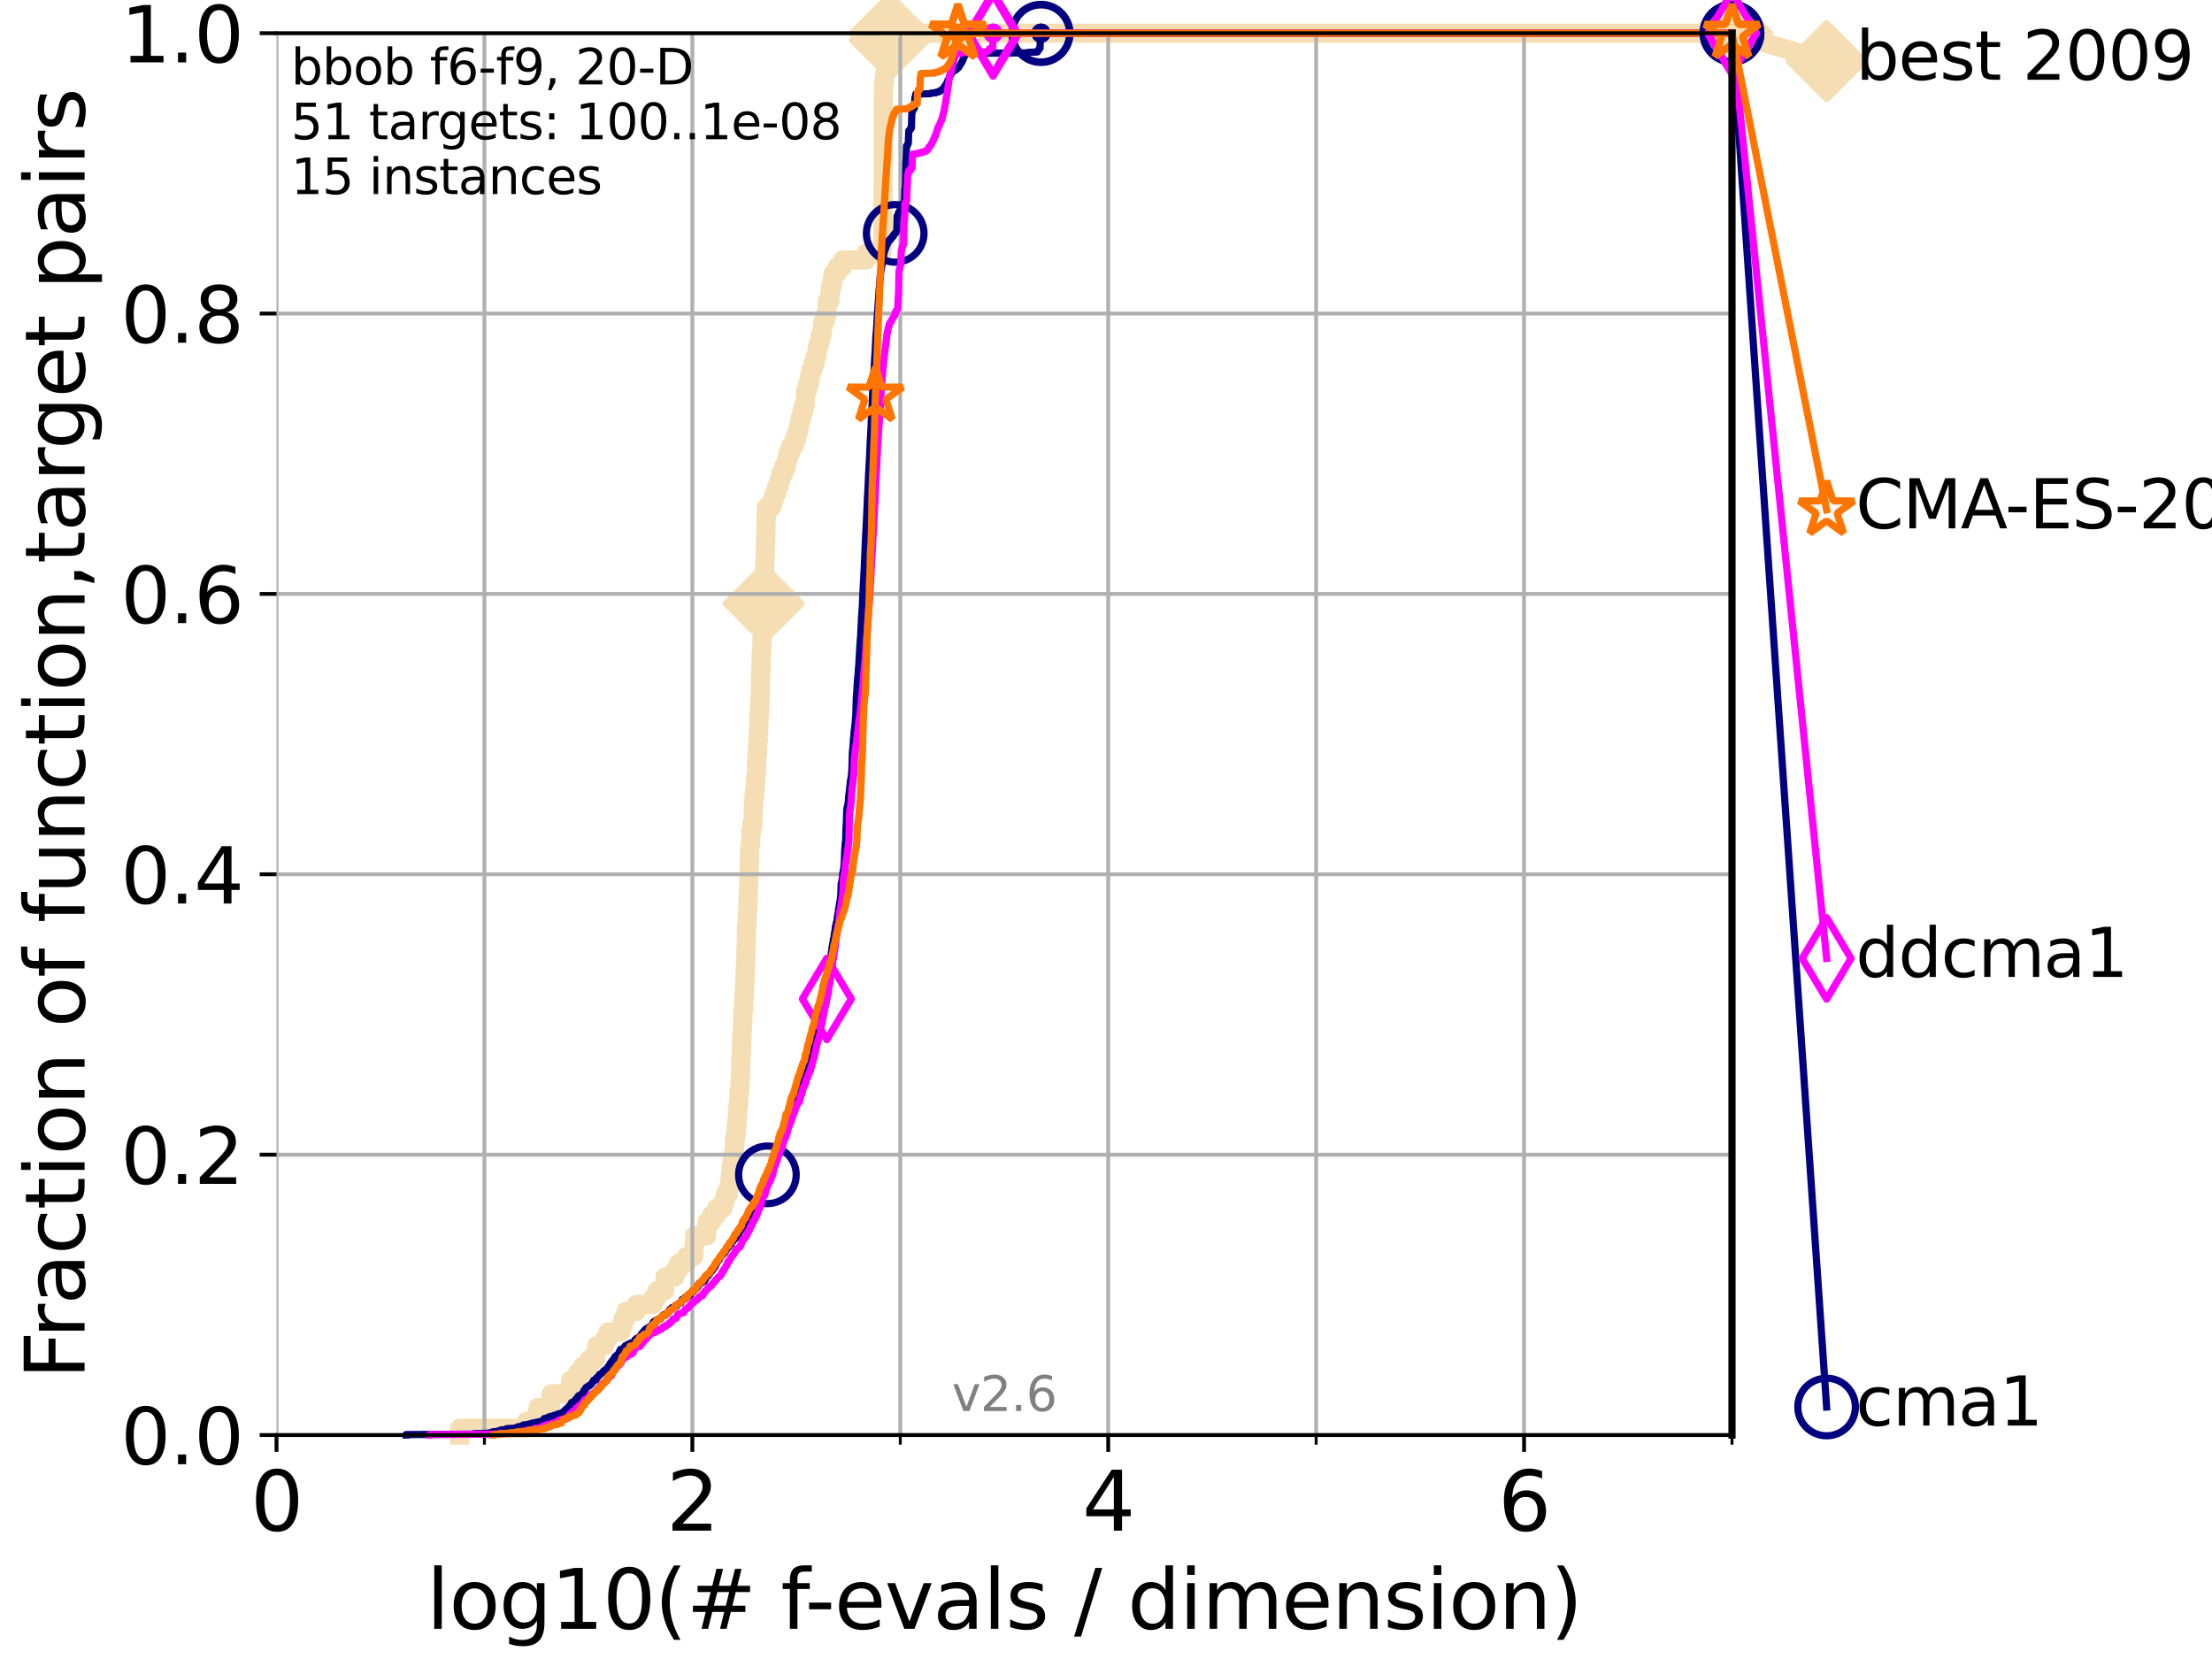 <?xml version="1.0" encoding="utf-8" standalone="no"?>
<!DOCTYPE svg PUBLIC "-//W3C//DTD SVG 1.1//EN"
  "http://www.w3.org/Graphics/SVG/1.1/DTD/svg11.dtd">
<svg xmlns:xlink="http://www.w3.org/1999/xlink" width="460.8pt" height="345.6pt" viewBox="0 0 460.8 345.6" xmlns="http://www.w3.org/2000/svg" version="1.1">
 <defs>
  <style type="text/css">*{stroke-linejoin: round; stroke-linecap: butt}</style>
 </defs>
 <g id="figure_1">
  <g id="patch_1">
   <path d="M 0 345.6 
L 460.8 345.6 
L 460.8 0 
L 0 0 
z
" style="fill: #ffffff"/>
  </g>
  <g id="axes_1">
   <g id="patch_2">
    <path d="M 57.6 298.944 
L 360.806 298.944 
L 360.806 6.912 
L 57.6 6.912 
z
" style="fill: #ffffff"/>
   </g>
   <g id="line2d_1">
    <path d="M 95.753 298.944 
L 95.753 297.512 
L 109.698 297.512 
L 109.698 296.081 
L 111.815 296.081 
L 111.815 294.649 
L 112.077 294.649 
L 112.077 293.218 
L 114.692 293.218 
L 114.692 291.786 
L 114.827 291.786 
L 114.827 290.355 
L 118.635 290.355 
L 118.635 288.923 
L 118.89 288.923 
L 118.89 287.492 
L 120.284 287.492 
L 120.284 286.06 
L 121.329 286.06 
L 121.329 284.629 
L 122.766 284.629 
L 122.766 283.197 
L 124.047 283.197 
L 124.047 281.766 
L 124.265 281.766 
L 124.265 280.334 
L 125.929 280.334 
L 125.929 278.903 
L 126.661 278.903 
L 126.661 277.471 
L 129.334 277.471 
L 129.334 276.04 
L 129.846 276.04 
L 129.846 274.608 
L 130.384 274.608 
L 130.384 273.176 
L 132.604 273.176 
L 132.604 271.745 
L 136.069 271.745 
L 136.069 270.313 
L 136.851 270.313 
L 136.851 268.882 
L 138.439 268.882 
L 138.541 266.019 
L 140.566 266.019 
L 140.566 264.587 
L 141.349 264.587 
L 141.349 263.156 
L 143.006 263.156 
L 143.006 261.724 
L 144.575 261.724 
L 144.594 258.861 
L 144.713 258.861 
L 144.713 257.43 
L 147.208 257.43 
L 147.248 254.567 
L 148.262 254.567 
L 148.262 253.135 
L 149.274 253.135 
L 149.274 251.704 
L 150.594 251.704 
L 150.594 250.272 
L 151.083 250.272 
L 151.083 248.84 
L 151.726 248.84 
L 151.726 247.409 
L 152.008 247.409 
L 152.008 245.977 
L 152.163 245.977 
L 152.163 244.546 
L 152.286 244.546 
L 152.286 243.114 
L 152.487 243.114 
L 152.487 241.683 
L 152.746 241.683 
L 152.746 240.251 
L 153.013 240.251 
L 153.025 237.388 
L 153.218 237.388 
L 153.218 235.957 
L 153.375 235.957 
L 153.375 234.525 
L 153.519 234.525 
L 153.519 233.094 
L 153.639 233.094 
L 153.747 230.231 
L 153.861 230.231 
L 153.967 227.368 
L 154.096 227.368 
L 154.207 224.504 
L 154.279 224.504 
L 154.35 220.21 
L 154.432 220.21 
L 154.514 215.915 
L 154.59 215.915 
L 154.661 213.052 
L 154.731 213.052 
L 154.817 210.189 
L 154.913 210.189 
L 154.987 207.326 
L 155.062 207.326 
L 155.151 204.463 
L 155.193 204.463 
L 155.256 201.6 
L 155.319 201.6 
L 155.407 197.305 
L 155.444 197.305 
L 155.521 193.011 
L 155.609 193.011 
L 155.675 190.148 
L 155.767 190.148 
L 155.823 187.285 
L 155.879 187.285 
L 155.94 184.422 
L 156 184.422 
L 156.111 178.696 
L 156.161 178.696 
L 156.225 175.832 
L 156.394 175.832 
L 156.408 172.969 
L 156.653 172.969 
L 156.653 171.538 
L 156.875 171.538 
L 156.957 167.243 
L 157.062 167.243 
L 157.062 165.812 
L 157.218 165.812 
L 157.218 164.38 
L 157.354 164.38 
L 157.457 161.517 
L 157.564 161.517 
L 157.674 157.223 
L 157.775 157.223 
L 157.871 154.36 
L 157.953 154.36 
L 158.016 151.496 
L 158.089 151.496 
L 158.143 148.633 
L 158.214 148.633 
L 158.272 145.77 
L 158.344 145.77 
L 158.445 140.044 
L 158.516 140.044 
L 158.591 135.75 
L 158.669 135.75 
L 158.752 132.887 
L 158.817 132.887 
L 158.886 130.024 
L 158.938 130.024 
L 159.024 125.729 
L 159.088 125.729 
L 159.195 121.434 
L 159.237 121.434 
L 159.33 117.14 
L 159.376 117.14 
L 159.469 112.845 
L 159.51 112.845 
L 159.61 107.119 
L 159.652 107.119 
L 159.652 105.688 
L 160.77 105.688 
L 160.77 104.256 
L 161.274 104.256 
L 161.274 102.824 
L 161.766 102.824 
L 161.766 101.393 
L 162.277 101.393 
L 162.277 99.961 
L 162.712 99.961 
L 162.712 98.53 
L 163.308 98.53 
L 163.308 97.098 
L 163.873 97.098 
L 163.873 95.667 
L 164.171 95.667 
L 164.171 94.235 
L 164.759 94.235 
L 164.759 92.804 
L 165.508 92.804 
L 165.508 91.372 
L 165.993 91.372 
L 165.993 89.941 
L 166.385 89.941 
L 166.385 88.509 
L 166.679 88.509 
L 166.679 87.078 
L 167.051 87.078 
L 167.051 85.646 
L 167.469 85.646 
L 167.469 84.215 
L 167.775 84.215 
L 167.818 81.352 
L 168.259 81.352 
L 168.259 79.92 
L 168.607 79.92 
L 168.607 78.488 
L 168.895 78.488 
L 168.895 77.057 
L 169.388 77.057 
L 169.388 75.625 
L 169.857 75.625 
L 169.857 74.194 
L 170.198 74.194 
L 170.198 72.762 
L 170.477 72.762 
L 170.477 71.331 
L 170.847 71.331 
L 170.847 69.899 
L 171.247 69.899 
L 171.247 68.468 
L 171.418 68.468 
L 171.418 67.036 
L 171.895 67.036 
L 171.895 65.605 
L 172.251 65.605 
L 172.344 62.742 
L 172.881 62.742 
L 172.985 59.879 
L 173.298 59.879 
L 173.298 58.447 
L 173.547 58.447 
L 173.547 57.016 
L 174.397 57.016 
L 174.397 55.584 
L 175.523 55.584 
L 175.523 54.152 
L 180.455 54.152 
L 180.455 52.721 
L 183.681 52.721 
L 183.681 51.289 
L 183.953 51.289 
L 184.029 18.364 
L 184.111 18.364 
L 184.111 16.933 
L 184.266 16.933 
L 184.266 15.501 
L 184.454 15.501 
L 184.514 12.638 
L 184.585 12.638 
L 184.585 11.207 
L 184.803 11.207 
L 184.803 9.775 
L 185.118 9.775 
L 185.118 8.344 
L 185.378 8.344 
L 185.378 6.912 
L 360.806 6.912 
L 360.806 6.912 
" style="fill: none; stroke: #f5deb3; stroke-width: 4; stroke-linecap: square"/>
   </g>
   <g id="line2d_2">
    <defs>
     <path id="m58b3043de9" d="M -0 7.778 
L 7.778 0 
L 0 -7.778 
L -7.778 -0 
z
" style="stroke: #f5deb3; stroke-width: 1.5; stroke-linejoin: miter"/>
    </defs>
    <g>
     <use xlink:href="#m58b3043de9" x="159.088" y="125.729" style="fill: #f5deb3; stroke: #f5deb3; stroke-width: 1.5; stroke-linejoin: miter"/>
     <use xlink:href="#m58b3043de9" x="185.378" y="8.344" style="fill: #f5deb3; stroke: #f5deb3; stroke-width: 1.5; stroke-linejoin: miter"/>
     <use xlink:href="#m58b3043de9" x="185.378" y="6.912" style="fill: #f5deb3; stroke: #f5deb3; stroke-width: 1.5; stroke-linejoin: miter"/>
     <use xlink:href="#m58b3043de9" x="185.378" y="6.912" style="fill: #f5deb3; stroke: #f5deb3; stroke-width: 1.5; stroke-linejoin: miter"/>
     <use xlink:href="#m58b3043de9" x="360.806" y="6.912" style="fill: #f5deb3; stroke: #f5deb3; stroke-width: 1.5; stroke-linejoin: miter"/>
    </g>
   </g>
   <g id="line2d_3">
    <path style="fill: none; stroke: #f5deb3; stroke-width: 4; stroke-linecap: square"/>
    <g/>
   </g>
   <g id="line2d_4">
    <path d="M 360.806 6.912 
L 380.515 12.753 
" style="fill: none; stroke: #f5deb3; stroke-width: 4; stroke-linecap: square"/>
    <g>
     <use xlink:href="#m58b3043de9" x="360.806" y="6.912" style="fill: #f5deb3; stroke: #f5deb3; stroke-width: 1.5; stroke-linejoin: miter"/>
     <use xlink:href="#m58b3043de9" x="380.515" y="12.753" style="fill: #f5deb3; stroke: #f5deb3; stroke-width: 1.5; stroke-linejoin: miter"/>
    </g>
   </g>
   <g id="matplotlib.axis_1">
    <g id="xtick_1">
     <g id="line2d_5">
      <path d="M 57.6 298.944 
L 57.6 6.912 
" clip-path="url(#p66e5a706a8)" style="fill: none; stroke: #b0b0b0; stroke-width: 0.8; stroke-linecap: square"/>
     </g>
     <g id="line2d_6">
      <defs>
       <path id="ma4089cbaec" d="M 0 0 
L 0 3.5 
" style="stroke: #000000; stroke-width: 0.8"/>
      </defs>
      <g>
       <use xlink:href="#ma4089cbaec" x="57.6" y="298.944" style="stroke: #000000; stroke-width: 0.8"/>
      </g>
     </g>
     <g id="text_1">
      <!-- 0 -->
      <g transform="translate(52.192 318.861)scale(0.17 -0.17)">
       <defs>
        <path id="DejaVuSans-30" d="M 2034 4250 
Q 1547 4250 1301 3770 
Q 1056 3291 1056 2328 
Q 1056 1369 1301 889 
Q 1547 409 2034 409 
Q 2525 409 2770 889 
Q 3016 1369 3016 2328 
Q 3016 3291 2770 3770 
Q 2525 4250 2034 4250 
z
M 2034 4750 
Q 2819 4750 3233 4129 
Q 3647 3509 3647 2328 
Q 3647 1150 3233 529 
Q 2819 -91 2034 -91 
Q 1250 -91 836 529 
Q 422 1150 422 2328 
Q 422 3509 836 4129 
Q 1250 4750 2034 4750 
z
" transform="scale(0.016)"/>
       </defs>
       <use xlink:href="#DejaVuSans-30"/>
      </g>
     </g>
    </g>
    <g id="xtick_2">
     <g id="line2d_7">
      <path d="M 144.23 298.944 
L 144.23 6.912 
" clip-path="url(#p66e5a706a8)" style="fill: none; stroke: #b0b0b0; stroke-width: 0.8; stroke-linecap: square"/>
     </g>
     <g id="line2d_8">
      <g>
       <use xlink:href="#ma4089cbaec" x="144.23" y="298.944" style="stroke: #000000; stroke-width: 0.8"/>
      </g>
     </g>
     <g id="text_2">
      <!-- 2 -->
      <g transform="translate(138.822 318.861)scale(0.17 -0.17)">
       <defs>
        <path id="DejaVuSans-32" d="M 1228 531 
L 3431 531 
L 3431 0 
L 469 0 
L 469 531 
Q 828 903 1448 1529 
Q 2069 2156 2228 2338 
Q 2531 2678 2651 2914 
Q 2772 3150 2772 3378 
Q 2772 3750 2511 3984 
Q 2250 4219 1831 4219 
Q 1534 4219 1204 4116 
Q 875 4013 500 3803 
L 500 4441 
Q 881 4594 1212 4672 
Q 1544 4750 1819 4750 
Q 2544 4750 2975 4387 
Q 3406 4025 3406 3419 
Q 3406 3131 3298 2873 
Q 3191 2616 2906 2266 
Q 2828 2175 2409 1742 
Q 1991 1309 1228 531 
z
" transform="scale(0.016)"/>
       </defs>
       <use xlink:href="#DejaVuSans-32"/>
      </g>
     </g>
    </g>
    <g id="xtick_3">
     <g id="line2d_9">
      <path d="M 230.861 298.944 
L 230.861 6.912 
" clip-path="url(#p66e5a706a8)" style="fill: none; stroke: #b0b0b0; stroke-width: 0.8; stroke-linecap: square"/>
     </g>
     <g id="line2d_10">
      <g>
       <use xlink:href="#ma4089cbaec" x="230.861" y="298.944" style="stroke: #000000; stroke-width: 0.8"/>
      </g>
     </g>
     <g id="text_3">
      <!-- 4 -->
      <g transform="translate(225.453 318.861)scale(0.17 -0.17)">
       <defs>
        <path id="DejaVuSans-34" d="M 2419 4116 
L 825 1625 
L 2419 1625 
L 2419 4116 
z
M 2253 4666 
L 3047 4666 
L 3047 1625 
L 3713 1625 
L 3713 1100 
L 3047 1100 
L 3047 0 
L 2419 0 
L 2419 1100 
L 313 1100 
L 313 1709 
L 2253 4666 
z
" transform="scale(0.016)"/>
       </defs>
       <use xlink:href="#DejaVuSans-34"/>
      </g>
     </g>
    </g>
    <g id="xtick_4">
     <g id="line2d_11">
      <path d="M 317.491 298.944 
L 317.491 6.912 
" clip-path="url(#p66e5a706a8)" style="fill: none; stroke: #b0b0b0; stroke-width: 0.8; stroke-linecap: square"/>
     </g>
     <g id="line2d_12">
      <g>
       <use xlink:href="#ma4089cbaec" x="317.491" y="298.944" style="stroke: #000000; stroke-width: 0.8"/>
      </g>
     </g>
     <g id="text_4">
      <!-- 6 -->
      <g transform="translate(312.083 318.861)scale(0.17 -0.17)">
       <defs>
        <path id="DejaVuSans-36" d="M 2113 2584 
Q 1688 2584 1439 2293 
Q 1191 2003 1191 1497 
Q 1191 994 1439 701 
Q 1688 409 2113 409 
Q 2538 409 2786 701 
Q 3034 994 3034 1497 
Q 3034 2003 2786 2293 
Q 2538 2584 2113 2584 
z
M 3366 4563 
L 3366 3988 
Q 3128 4100 2886 4159 
Q 2644 4219 2406 4219 
Q 1781 4219 1451 3797 
Q 1122 3375 1075 2522 
Q 1259 2794 1537 2939 
Q 1816 3084 2150 3084 
Q 2853 3084 3261 2657 
Q 3669 2231 3669 1497 
Q 3669 778 3244 343 
Q 2819 -91 2113 -91 
Q 1303 -91 875 529 
Q 447 1150 447 2328 
Q 447 3434 972 4092 
Q 1497 4750 2381 4750 
Q 2619 4750 2861 4703 
Q 3103 4656 3366 4563 
z
" transform="scale(0.016)"/>
       </defs>
       <use xlink:href="#DejaVuSans-36"/>
      </g>
     </g>
    </g>
    <g id="xtick_5">
     <g id="line2d_13">
      <path d="M 100.915 298.944 
L 100.915 6.912 
" clip-path="url(#p66e5a706a8)" style="fill: none; stroke: #b0b0b0; stroke-width: 0.8; stroke-linecap: square"/>
     </g>
     <g id="line2d_14">
      <defs>
       <path id="mf95e652d3d" d="M 0 0 
L 0 2 
" style="stroke: #000000; stroke-width: 0.6"/>
      </defs>
      <g>
       <use xlink:href="#mf95e652d3d" x="100.915" y="298.944" style="stroke: #000000; stroke-width: 0.6"/>
      </g>
     </g>
    </g>
    <g id="xtick_6">
     <g id="line2d_15">
      <path d="M 187.546 298.944 
L 187.546 6.912 
" clip-path="url(#p66e5a706a8)" style="fill: none; stroke: #b0b0b0; stroke-width: 0.8; stroke-linecap: square"/>
     </g>
     <g id="line2d_16">
      <g>
       <use xlink:href="#mf95e652d3d" x="187.546" y="298.944" style="stroke: #000000; stroke-width: 0.6"/>
      </g>
     </g>
    </g>
    <g id="xtick_7">
     <g id="line2d_17">
      <path d="M 274.176 298.944 
L 274.176 6.912 
" clip-path="url(#p66e5a706a8)" style="fill: none; stroke: #b0b0b0; stroke-width: 0.8; stroke-linecap: square"/>
     </g>
     <g id="line2d_18">
      <g>
       <use xlink:href="#mf95e652d3d" x="274.176" y="298.944" style="stroke: #000000; stroke-width: 0.6"/>
      </g>
     </g>
    </g>
    <g id="xtick_8">
     <g id="line2d_19">
      <path d="M 360.806 298.944 
L 360.806 6.912 
" clip-path="url(#p66e5a706a8)" style="fill: none; stroke: #b0b0b0; stroke-width: 0.8; stroke-linecap: square"/>
     </g>
     <g id="line2d_20">
      <g>
       <use xlink:href="#mf95e652d3d" x="360.806" y="298.944" style="stroke: #000000; stroke-width: 0.6"/>
      </g>
     </g>
    </g>
    <g id="text_5">
     <!-- log10(# f-evals / dimension) -->
     <g transform="translate(88.823 339.314)scale(0.17 -0.17)">
      <defs>
       <path id="DejaVuSans-6c" d="M 603 4863 
L 1178 4863 
L 1178 0 
L 603 0 
L 603 4863 
z
" transform="scale(0.016)"/>
       <path id="DejaVuSans-6f" d="M 1959 3097 
Q 1497 3097 1228 2736 
Q 959 2375 959 1747 
Q 959 1119 1226 758 
Q 1494 397 1959 397 
Q 2419 397 2687 759 
Q 2956 1122 2956 1747 
Q 2956 2369 2687 2733 
Q 2419 3097 1959 3097 
z
M 1959 3584 
Q 2709 3584 3137 3096 
Q 3566 2609 3566 1747 
Q 3566 888 3137 398 
Q 2709 -91 1959 -91 
Q 1206 -91 779 398 
Q 353 888 353 1747 
Q 353 2609 779 3096 
Q 1206 3584 1959 3584 
z
" transform="scale(0.016)"/>
       <path id="DejaVuSans-67" d="M 2906 1791 
Q 2906 2416 2648 2759 
Q 2391 3103 1925 3103 
Q 1463 3103 1205 2759 
Q 947 2416 947 1791 
Q 947 1169 1205 825 
Q 1463 481 1925 481 
Q 2391 481 2648 825 
Q 2906 1169 2906 1791 
z
M 3481 434 
Q 3481 -459 3084 -895 
Q 2688 -1331 1869 -1331 
Q 1566 -1331 1297 -1286 
Q 1028 -1241 775 -1147 
L 775 -588 
Q 1028 -725 1275 -790 
Q 1522 -856 1778 -856 
Q 2344 -856 2625 -561 
Q 2906 -266 2906 331 
L 2906 616 
Q 2728 306 2450 153 
Q 2172 0 1784 0 
Q 1141 0 747 490 
Q 353 981 353 1791 
Q 353 2603 747 3093 
Q 1141 3584 1784 3584 
Q 2172 3584 2450 3431 
Q 2728 3278 2906 2969 
L 2906 3500 
L 3481 3500 
L 3481 434 
z
" transform="scale(0.016)"/>
       <path id="DejaVuSans-31" d="M 794 531 
L 1825 531 
L 1825 4091 
L 703 3866 
L 703 4441 
L 1819 4666 
L 2450 4666 
L 2450 531 
L 3481 531 
L 3481 0 
L 794 0 
L 794 531 
z
" transform="scale(0.016)"/>
       <path id="DejaVuSans-28" d="M 1984 4856 
Q 1566 4138 1362 3434 
Q 1159 2731 1159 2009 
Q 1159 1288 1364 580 
Q 1569 -128 1984 -844 
L 1484 -844 
Q 1016 -109 783 600 
Q 550 1309 550 2009 
Q 550 2706 781 3412 
Q 1013 4119 1484 4856 
L 1984 4856 
z
" transform="scale(0.016)"/>
       <path id="DejaVuSans-23" d="M 3272 2816 
L 2363 2816 
L 2100 1772 
L 3016 1772 
L 3272 2816 
z
M 2803 4594 
L 2478 3297 
L 3391 3297 
L 3719 4594 
L 4219 4594 
L 3897 3297 
L 4872 3297 
L 4872 2816 
L 3775 2816 
L 3519 1772 
L 4513 1772 
L 4513 1294 
L 3397 1294 
L 3072 0 
L 2572 0 
L 2894 1294 
L 1978 1294 
L 1656 0 
L 1153 0 
L 1478 1294 
L 494 1294 
L 494 1772 
L 1594 1772 
L 1856 2816 
L 850 2816 
L 850 3297 
L 1978 3297 
L 2297 4594 
L 2803 4594 
z
" transform="scale(0.016)"/>
       <path id="DejaVuSans-20" transform="scale(0.016)"/>
       <path id="DejaVuSans-66" d="M 2375 4863 
L 2375 4384 
L 1825 4384 
Q 1516 4384 1395 4259 
Q 1275 4134 1275 3809 
L 1275 3500 
L 2222 3500 
L 2222 3053 
L 1275 3053 
L 1275 0 
L 697 0 
L 697 3053 
L 147 3053 
L 147 3500 
L 697 3500 
L 697 3744 
Q 697 4328 969 4595 
Q 1241 4863 1831 4863 
L 2375 4863 
z
" transform="scale(0.016)"/>
       <path id="DejaVuSans-2d" d="M 313 2009 
L 1997 2009 
L 1997 1497 
L 313 1497 
L 313 2009 
z
" transform="scale(0.016)"/>
       <path id="DejaVuSans-65" d="M 3597 1894 
L 3597 1613 
L 953 1613 
Q 991 1019 1311 708 
Q 1631 397 2203 397 
Q 2534 397 2845 478 
Q 3156 559 3463 722 
L 3463 178 
Q 3153 47 2828 -22 
Q 2503 -91 2169 -91 
Q 1331 -91 842 396 
Q 353 884 353 1716 
Q 353 2575 817 3079 
Q 1281 3584 2069 3584 
Q 2775 3584 3186 3129 
Q 3597 2675 3597 1894 
z
M 3022 2063 
Q 3016 2534 2758 2815 
Q 2500 3097 2075 3097 
Q 1594 3097 1305 2825 
Q 1016 2553 972 2059 
L 3022 2063 
z
" transform="scale(0.016)"/>
       <path id="DejaVuSans-76" d="M 191 3500 
L 800 3500 
L 1894 563 
L 2988 3500 
L 3597 3500 
L 2284 0 
L 1503 0 
L 191 3500 
z
" transform="scale(0.016)"/>
       <path id="DejaVuSans-61" d="M 2194 1759 
Q 1497 1759 1228 1600 
Q 959 1441 959 1056 
Q 959 750 1161 570 
Q 1363 391 1709 391 
Q 2188 391 2477 730 
Q 2766 1069 2766 1631 
L 2766 1759 
L 2194 1759 
z
M 3341 1997 
L 3341 0 
L 2766 0 
L 2766 531 
Q 2569 213 2275 61 
Q 1981 -91 1556 -91 
Q 1019 -91 701 211 
Q 384 513 384 1019 
Q 384 1609 779 1909 
Q 1175 2209 1959 2209 
L 2766 2209 
L 2766 2266 
Q 2766 2663 2505 2880 
Q 2244 3097 1772 3097 
Q 1472 3097 1187 3025 
Q 903 2953 641 2809 
L 641 3341 
Q 956 3463 1253 3523 
Q 1550 3584 1831 3584 
Q 2591 3584 2966 3190 
Q 3341 2797 3341 1997 
z
" transform="scale(0.016)"/>
       <path id="DejaVuSans-73" d="M 2834 3397 
L 2834 2853 
Q 2591 2978 2328 3040 
Q 2066 3103 1784 3103 
Q 1356 3103 1142 2972 
Q 928 2841 928 2578 
Q 928 2378 1081 2264 
Q 1234 2150 1697 2047 
L 1894 2003 
Q 2506 1872 2764 1633 
Q 3022 1394 3022 966 
Q 3022 478 2636 193 
Q 2250 -91 1575 -91 
Q 1294 -91 989 -36 
Q 684 19 347 128 
L 347 722 
Q 666 556 975 473 
Q 1284 391 1588 391 
Q 1994 391 2212 530 
Q 2431 669 2431 922 
Q 2431 1156 2273 1281 
Q 2116 1406 1581 1522 
L 1381 1569 
Q 847 1681 609 1914 
Q 372 2147 372 2553 
Q 372 3047 722 3315 
Q 1072 3584 1716 3584 
Q 2034 3584 2315 3537 
Q 2597 3491 2834 3397 
z
" transform="scale(0.016)"/>
       <path id="DejaVuSans-2f" d="M 1625 4666 
L 2156 4666 
L 531 -594 
L 0 -594 
L 1625 4666 
z
" transform="scale(0.016)"/>
       <path id="DejaVuSans-64" d="M 2906 2969 
L 2906 4863 
L 3481 4863 
L 3481 0 
L 2906 0 
L 2906 525 
Q 2725 213 2448 61 
Q 2172 -91 1784 -91 
Q 1150 -91 751 415 
Q 353 922 353 1747 
Q 353 2572 751 3078 
Q 1150 3584 1784 3584 
Q 2172 3584 2448 3432 
Q 2725 3281 2906 2969 
z
M 947 1747 
Q 947 1113 1208 752 
Q 1469 391 1925 391 
Q 2381 391 2643 752 
Q 2906 1113 2906 1747 
Q 2906 2381 2643 2742 
Q 2381 3103 1925 3103 
Q 1469 3103 1208 2742 
Q 947 2381 947 1747 
z
" transform="scale(0.016)"/>
       <path id="DejaVuSans-69" d="M 603 3500 
L 1178 3500 
L 1178 0 
L 603 0 
L 603 3500 
z
M 603 4863 
L 1178 4863 
L 1178 4134 
L 603 4134 
L 603 4863 
z
" transform="scale(0.016)"/>
       <path id="DejaVuSans-6d" d="M 3328 2828 
Q 3544 3216 3844 3400 
Q 4144 3584 4550 3584 
Q 5097 3584 5394 3201 
Q 5691 2819 5691 2113 
L 5691 0 
L 5113 0 
L 5113 2094 
Q 5113 2597 4934 2840 
Q 4756 3084 4391 3084 
Q 3944 3084 3684 2787 
Q 3425 2491 3425 1978 
L 3425 0 
L 2847 0 
L 2847 2094 
Q 2847 2600 2669 2842 
Q 2491 3084 2119 3084 
Q 1678 3084 1418 2786 
Q 1159 2488 1159 1978 
L 1159 0 
L 581 0 
L 581 3500 
L 1159 3500 
L 1159 2956 
Q 1356 3278 1631 3431 
Q 1906 3584 2284 3584 
Q 2666 3584 2933 3390 
Q 3200 3197 3328 2828 
z
" transform="scale(0.016)"/>
       <path id="DejaVuSans-6e" d="M 3513 2113 
L 3513 0 
L 2938 0 
L 2938 2094 
Q 2938 2591 2744 2837 
Q 2550 3084 2163 3084 
Q 1697 3084 1428 2787 
Q 1159 2491 1159 1978 
L 1159 0 
L 581 0 
L 581 3500 
L 1159 3500 
L 1159 2956 
Q 1366 3272 1645 3428 
Q 1925 3584 2291 3584 
Q 2894 3584 3203 3211 
Q 3513 2838 3513 2113 
z
" transform="scale(0.016)"/>
       <path id="DejaVuSans-29" d="M 513 4856 
L 1013 4856 
Q 1481 4119 1714 3412 
Q 1947 2706 1947 2009 
Q 1947 1309 1714 600 
Q 1481 -109 1013 -844 
L 513 -844 
Q 928 -128 1133 580 
Q 1338 1288 1338 2009 
Q 1338 2731 1133 3434 
Q 928 4138 513 4856 
z
" transform="scale(0.016)"/>
      </defs>
      <use xlink:href="#DejaVuSans-6c"/>
      <use xlink:href="#DejaVuSans-6f" x="27.783"/>
      <use xlink:href="#DejaVuSans-67" x="88.965"/>
      <use xlink:href="#DejaVuSans-31" x="152.441"/>
      <use xlink:href="#DejaVuSans-30" x="216.064"/>
      <use xlink:href="#DejaVuSans-28" x="279.688"/>
      <use xlink:href="#DejaVuSans-23" x="318.701"/>
      <use xlink:href="#DejaVuSans-20" x="402.49"/>
      <use xlink:href="#DejaVuSans-66" x="434.277"/>
      <use xlink:href="#DejaVuSans-2d" x="463.982"/>
      <use xlink:href="#DejaVuSans-65" x="500.066"/>
      <use xlink:href="#DejaVuSans-76" x="561.59"/>
      <use xlink:href="#DejaVuSans-61" x="620.77"/>
      <use xlink:href="#DejaVuSans-6c" x="682.049"/>
      <use xlink:href="#DejaVuSans-73" x="709.832"/>
      <use xlink:href="#DejaVuSans-20" x="761.932"/>
      <use xlink:href="#DejaVuSans-2f" x="793.719"/>
      <use xlink:href="#DejaVuSans-20" x="827.41"/>
      <use xlink:href="#DejaVuSans-64" x="859.197"/>
      <use xlink:href="#DejaVuSans-69" x="922.674"/>
      <use xlink:href="#DejaVuSans-6d" x="950.457"/>
      <use xlink:href="#DejaVuSans-65" x="1047.869"/>
      <use xlink:href="#DejaVuSans-6e" x="1109.393"/>
      <use xlink:href="#DejaVuSans-73" x="1172.771"/>
      <use xlink:href="#DejaVuSans-69" x="1224.871"/>
      <use xlink:href="#DejaVuSans-6f" x="1252.654"/>
      <use xlink:href="#DejaVuSans-6e" x="1313.836"/>
      <use xlink:href="#DejaVuSans-29" x="1377.215"/>
     </g>
    </g>
   </g>
   <g id="matplotlib.axis_2">
    <g id="ytick_1">
     <g id="line2d_21">
      <path d="M 57.6 298.944 
L 360.806 298.944 
" clip-path="url(#p66e5a706a8)" style="fill: none; stroke: #b0b0b0; stroke-width: 0.8; stroke-linecap: square"/>
     </g>
     <g id="line2d_22">
      <defs>
       <path id="m277c782249" d="M 0 0 
L -3.5 0 
" style="stroke: #000000; stroke-width: 0.8"/>
      </defs>
      <g>
       <use xlink:href="#m277c782249" x="57.6" y="298.944" style="stroke: #000000; stroke-width: 0.8"/>
      </g>
     </g>
     <g id="text_6">
      <!-- 0.0 -->
      <g transform="translate(25.155 305.023)scale(0.16 -0.16)">
       <defs>
        <path id="DejaVuSans-2e" d="M 684 794 
L 1344 794 
L 1344 0 
L 684 0 
L 684 794 
z
" transform="scale(0.016)"/>
       </defs>
       <use xlink:href="#DejaVuSans-30"/>
       <use xlink:href="#DejaVuSans-2e" x="63.623"/>
       <use xlink:href="#DejaVuSans-30" x="95.41"/>
      </g>
     </g>
    </g>
    <g id="ytick_2">
     <g id="line2d_23">
      <path d="M 57.6 240.538 
L 360.806 240.538 
" clip-path="url(#p66e5a706a8)" style="fill: none; stroke: #b0b0b0; stroke-width: 0.8; stroke-linecap: square"/>
     </g>
     <g id="line2d_24">
      <g>
       <use xlink:href="#m277c782249" x="57.6" y="240.538" style="stroke: #000000; stroke-width: 0.8"/>
      </g>
     </g>
     <g id="text_7">
      <!-- 0.2 -->
      <g transform="translate(25.155 246.616)scale(0.16 -0.16)">
       <use xlink:href="#DejaVuSans-30"/>
       <use xlink:href="#DejaVuSans-2e" x="63.623"/>
       <use xlink:href="#DejaVuSans-32" x="95.41"/>
      </g>
     </g>
    </g>
    <g id="ytick_3">
     <g id="line2d_25">
      <path d="M 57.6 182.131 
L 360.806 182.131 
" clip-path="url(#p66e5a706a8)" style="fill: none; stroke: #b0b0b0; stroke-width: 0.8; stroke-linecap: square"/>
     </g>
     <g id="line2d_26">
      <g>
       <use xlink:href="#m277c782249" x="57.6" y="182.131" style="stroke: #000000; stroke-width: 0.8"/>
      </g>
     </g>
     <g id="text_8">
      <!-- 0.4 -->
      <g transform="translate(25.155 188.21)scale(0.16 -0.16)">
       <use xlink:href="#DejaVuSans-30"/>
       <use xlink:href="#DejaVuSans-2e" x="63.623"/>
       <use xlink:href="#DejaVuSans-34" x="95.41"/>
      </g>
     </g>
    </g>
    <g id="ytick_4">
     <g id="line2d_27">
      <path d="M 57.6 123.725 
L 360.806 123.725 
" clip-path="url(#p66e5a706a8)" style="fill: none; stroke: #b0b0b0; stroke-width: 0.8; stroke-linecap: square"/>
     </g>
     <g id="line2d_28">
      <g>
       <use xlink:href="#m277c782249" x="57.6" y="123.725" style="stroke: #000000; stroke-width: 0.8"/>
      </g>
     </g>
     <g id="text_9">
      <!-- 0.6 -->
      <g transform="translate(25.155 129.804)scale(0.16 -0.16)">
       <use xlink:href="#DejaVuSans-30"/>
       <use xlink:href="#DejaVuSans-2e" x="63.623"/>
       <use xlink:href="#DejaVuSans-36" x="95.41"/>
      </g>
     </g>
    </g>
    <g id="ytick_5">
     <g id="line2d_29">
      <path d="M 57.6 65.318 
L 360.806 65.318 
" clip-path="url(#p66e5a706a8)" style="fill: none; stroke: #b0b0b0; stroke-width: 0.8; stroke-linecap: square"/>
     </g>
     <g id="line2d_30">
      <g>
       <use xlink:href="#m277c782249" x="57.6" y="65.318" style="stroke: #000000; stroke-width: 0.8"/>
      </g>
     </g>
     <g id="text_10">
      <!-- 0.8 -->
      <g transform="translate(25.155 71.397)scale(0.16 -0.16)">
       <defs>
        <path id="DejaVuSans-38" d="M 2034 2216 
Q 1584 2216 1326 1975 
Q 1069 1734 1069 1313 
Q 1069 891 1326 650 
Q 1584 409 2034 409 
Q 2484 409 2743 651 
Q 3003 894 3003 1313 
Q 3003 1734 2745 1975 
Q 2488 2216 2034 2216 
z
M 1403 2484 
Q 997 2584 770 2862 
Q 544 3141 544 3541 
Q 544 4100 942 4425 
Q 1341 4750 2034 4750 
Q 2731 4750 3128 4425 
Q 3525 4100 3525 3541 
Q 3525 3141 3298 2862 
Q 3072 2584 2669 2484 
Q 3125 2378 3379 2068 
Q 3634 1759 3634 1313 
Q 3634 634 3220 271 
Q 2806 -91 2034 -91 
Q 1263 -91 848 271 
Q 434 634 434 1313 
Q 434 1759 690 2068 
Q 947 2378 1403 2484 
z
M 1172 3481 
Q 1172 3119 1398 2916 
Q 1625 2713 2034 2713 
Q 2441 2713 2670 2916 
Q 2900 3119 2900 3481 
Q 2900 3844 2670 4047 
Q 2441 4250 2034 4250 
Q 1625 4250 1398 4047 
Q 1172 3844 1172 3481 
z
" transform="scale(0.016)"/>
       </defs>
       <use xlink:href="#DejaVuSans-30"/>
       <use xlink:href="#DejaVuSans-2e" x="63.623"/>
       <use xlink:href="#DejaVuSans-38" x="95.41"/>
      </g>
     </g>
    </g>
    <g id="ytick_6">
     <g id="line2d_31">
      <path d="M 57.6 6.912 
L 360.806 6.912 
" clip-path="url(#p66e5a706a8)" style="fill: none; stroke: #b0b0b0; stroke-width: 0.8; stroke-linecap: square"/>
     </g>
     <g id="line2d_32">
      <g>
       <use xlink:href="#m277c782249" x="57.6" y="6.912" style="stroke: #000000; stroke-width: 0.8"/>
      </g>
     </g>
     <g id="text_11">
      <!-- 1.0 -->
      <g transform="translate(25.155 12.991)scale(0.16 -0.16)">
       <use xlink:href="#DejaVuSans-31"/>
       <use xlink:href="#DejaVuSans-2e" x="63.623"/>
       <use xlink:href="#DejaVuSans-30" x="95.41"/>
      </g>
     </g>
    </g>
    <g id="text_12">
     <!-- Fraction of function,target pairs -->
     <g transform="translate(17.62 287.313)rotate(-90)scale(0.17 -0.17)">
      <defs>
       <path id="DejaVuSans-46" d="M 628 4666 
L 3309 4666 
L 3309 4134 
L 1259 4134 
L 1259 2759 
L 3109 2759 
L 3109 2228 
L 1259 2228 
L 1259 0 
L 628 0 
L 628 4666 
z
" transform="scale(0.016)"/>
       <path id="DejaVuSans-72" d="M 2631 2963 
Q 2534 3019 2420 3045 
Q 2306 3072 2169 3072 
Q 1681 3072 1420 2755 
Q 1159 2438 1159 1844 
L 1159 0 
L 581 0 
L 581 3500 
L 1159 3500 
L 1159 2956 
Q 1341 3275 1631 3429 
Q 1922 3584 2338 3584 
Q 2397 3584 2469 3576 
Q 2541 3569 2628 3553 
L 2631 2963 
z
" transform="scale(0.016)"/>
       <path id="DejaVuSans-63" d="M 3122 3366 
L 3122 2828 
Q 2878 2963 2633 3030 
Q 2388 3097 2138 3097 
Q 1578 3097 1268 2742 
Q 959 2388 959 1747 
Q 959 1106 1268 751 
Q 1578 397 2138 397 
Q 2388 397 2633 464 
Q 2878 531 3122 666 
L 3122 134 
Q 2881 22 2623 -34 
Q 2366 -91 2075 -91 
Q 1284 -91 818 406 
Q 353 903 353 1747 
Q 353 2603 823 3093 
Q 1294 3584 2113 3584 
Q 2378 3584 2631 3529 
Q 2884 3475 3122 3366 
z
" transform="scale(0.016)"/>
       <path id="DejaVuSans-74" d="M 1172 4494 
L 1172 3500 
L 2356 3500 
L 2356 3053 
L 1172 3053 
L 1172 1153 
Q 1172 725 1289 603 
Q 1406 481 1766 481 
L 2356 481 
L 2356 0 
L 1766 0 
Q 1100 0 847 248 
Q 594 497 594 1153 
L 594 3053 
L 172 3053 
L 172 3500 
L 594 3500 
L 594 4494 
L 1172 4494 
z
" transform="scale(0.016)"/>
       <path id="DejaVuSans-75" d="M 544 1381 
L 544 3500 
L 1119 3500 
L 1119 1403 
Q 1119 906 1312 657 
Q 1506 409 1894 409 
Q 2359 409 2629 706 
Q 2900 1003 2900 1516 
L 2900 3500 
L 3475 3500 
L 3475 0 
L 2900 0 
L 2900 538 
Q 2691 219 2414 64 
Q 2138 -91 1772 -91 
Q 1169 -91 856 284 
Q 544 659 544 1381 
z
M 1991 3584 
L 1991 3584 
z
" transform="scale(0.016)"/>
       <path id="DejaVuSans-2c" d="M 750 794 
L 1409 794 
L 1409 256 
L 897 -744 
L 494 -744 
L 750 256 
L 750 794 
z
" transform="scale(0.016)"/>
       <path id="DejaVuSans-70" d="M 1159 525 
L 1159 -1331 
L 581 -1331 
L 581 3500 
L 1159 3500 
L 1159 2969 
Q 1341 3281 1617 3432 
Q 1894 3584 2278 3584 
Q 2916 3584 3314 3078 
Q 3713 2572 3713 1747 
Q 3713 922 3314 415 
Q 2916 -91 2278 -91 
Q 1894 -91 1617 61 
Q 1341 213 1159 525 
z
M 3116 1747 
Q 3116 2381 2855 2742 
Q 2594 3103 2138 3103 
Q 1681 3103 1420 2742 
Q 1159 2381 1159 1747 
Q 1159 1113 1420 752 
Q 1681 391 2138 391 
Q 2594 391 2855 752 
Q 3116 1113 3116 1747 
z
" transform="scale(0.016)"/>
      </defs>
      <use xlink:href="#DejaVuSans-46"/>
      <use xlink:href="#DejaVuSans-72" x="50.27"/>
      <use xlink:href="#DejaVuSans-61" x="91.383"/>
      <use xlink:href="#DejaVuSans-63" x="152.662"/>
      <use xlink:href="#DejaVuSans-74" x="207.643"/>
      <use xlink:href="#DejaVuSans-69" x="246.852"/>
      <use xlink:href="#DejaVuSans-6f" x="274.635"/>
      <use xlink:href="#DejaVuSans-6e" x="335.816"/>
      <use xlink:href="#DejaVuSans-20" x="399.195"/>
      <use xlink:href="#DejaVuSans-6f" x="430.982"/>
      <use xlink:href="#DejaVuSans-66" x="492.164"/>
      <use xlink:href="#DejaVuSans-20" x="527.369"/>
      <use xlink:href="#DejaVuSans-66" x="559.156"/>
      <use xlink:href="#DejaVuSans-75" x="594.361"/>
      <use xlink:href="#DejaVuSans-6e" x="657.74"/>
      <use xlink:href="#DejaVuSans-63" x="721.119"/>
      <use xlink:href="#DejaVuSans-74" x="776.1"/>
      <use xlink:href="#DejaVuSans-69" x="815.309"/>
      <use xlink:href="#DejaVuSans-6f" x="843.092"/>
      <use xlink:href="#DejaVuSans-6e" x="904.273"/>
      <use xlink:href="#DejaVuSans-2c" x="967.652"/>
      <use xlink:href="#DejaVuSans-74" x="999.439"/>
      <use xlink:href="#DejaVuSans-61" x="1038.648"/>
      <use xlink:href="#DejaVuSans-72" x="1099.928"/>
      <use xlink:href="#DejaVuSans-67" x="1139.291"/>
      <use xlink:href="#DejaVuSans-65" x="1202.768"/>
      <use xlink:href="#DejaVuSans-74" x="1264.291"/>
      <use xlink:href="#DejaVuSans-20" x="1303.5"/>
      <use xlink:href="#DejaVuSans-70" x="1335.287"/>
      <use xlink:href="#DejaVuSans-61" x="1398.764"/>
      <use xlink:href="#DejaVuSans-69" x="1460.043"/>
      <use xlink:href="#DejaVuSans-72" x="1487.826"/>
      <use xlink:href="#DejaVuSans-73" x="1528.939"/>
     </g>
    </g>
   </g>
   <g id="line2d_33">
    <defs>
     <path id="mb3840867e2" d="M 0 1.5 
C 0.398 1.5 0.779 1.342 1.061 1.061 
C 1.342 0.779 1.5 0.398 1.5 0 
C 1.5 -0.398 1.342 -0.779 1.061 -1.061 
C 0.779 -1.342 0.398 -1.5 0 -1.5 
C -0.398 -1.5 -0.779 -1.342 -1.061 -1.061 
C -1.342 -0.779 -1.5 -0.398 -1.5 0 
C -1.5 0.398 -1.342 0.779 -1.061 1.061 
C -0.779 1.342 -0.398 1.5 0 1.5 
z
" style="stroke: #f5deb3"/>
    </defs>
    <g>
     <use xlink:href="#mb3840867e2" x="185.378" y="6.912" style="fill: #f5deb3; stroke: #f5deb3"/>
     <use xlink:href="#mb3840867e2" x="185.378" y="6.912" style="fill: #f5deb3; stroke: #f5deb3"/>
    </g>
   </g>
   <g id="line2d_34">
    <defs>
     <path id="m289fd8e8a7" d="M 0 1.5 
C 0.398 1.5 0.779 1.342 1.061 1.061 
C 1.342 0.779 1.5 0.398 1.5 0 
C 1.5 -0.398 1.342 -0.779 1.061 -1.061 
C 0.779 -1.342 0.398 -1.5 0 -1.5 
C -0.398 -1.5 -0.779 -1.342 -1.061 -1.061 
C -1.342 -0.779 -1.5 -0.398 -1.5 0 
C -1.5 0.398 -1.342 0.779 -1.061 1.061 
C -0.779 1.342 -0.398 1.5 0 1.5 
z
" style="stroke: #000080"/>
    </defs>
    <g>
     <use xlink:href="#m289fd8e8a7" x="216.857" y="6.912" style="fill: #000080; stroke: #000080"/>
     <use xlink:href="#m289fd8e8a7" x="216.857" y="6.912" style="fill: #000080; stroke: #000080"/>
    </g>
   </g>
   <g id="line2d_35">
    <path d="M 84.596 298.944 
L 84.596 298.849 
L 98.723 298.753 
L 98.723 298.658 
L 101.922 298.562 
L 101.922 298.467 
L 102.622 298.467 
L 102.622 298.276 
L 103.788 298.181 
L 103.788 298.085 
L 104.266 297.99 
L 104.266 297.894 
L 105.485 297.799 
L 105.559 297.608 
L 107.512 297.512 
L 107.512 297.417 
L 107.84 297.322 
L 107.84 297.226 
L 108.668 297.131 
L 108.668 297.035 
L 109.038 296.94 
L 109.038 296.844 
L 110.164 296.749 
L 110.164 296.654 
L 110.842 296.558 
L 110.842 296.463 
L 111.709 296.367 
L 111.709 296.272 
L 112.589 296.176 
L 112.589 296.081 
L 113.333 295.986 
L 113.381 295.508 
L 114.142 295.413 
L 114.188 295.222 
L 114.737 295.127 
L 114.737 295.031 
L 115.402 294.936 
L 115.402 294.84 
L 116.17 294.745 
L 116.212 294.554 
L 117.068 294.459 
L 117.068 294.268 
L 117.345 294.172 
L 117.345 294.077 
L 117.54 293.981 
L 117.54 293.886 
L 117.81 293.79 
L 117.81 293.695 
L 117.925 293.695 
L 117.925 293.504 
L 118.339 293.409 
L 118.376 293.218 
L 118.488 293.218 
L 118.525 292.932 
L 118.817 292.836 
L 118.926 292.454 
L 118.998 292.359 
L 119.07 292.168 
L 119.53 292.073 
L 119.635 291.882 
L 119.808 291.786 
L 119.911 291.5 
L 120.284 291.405 
L 120.384 290.927 
L 120.551 290.832 
L 120.551 290.737 
L 120.944 290.641 
L 120.944 290.546 
L 121.17 290.45 
L 121.266 290.259 
L 121.456 290.164 
L 121.55 289.878 
L 121.613 289.878 
L 121.613 289.687 
L 121.831 289.687 
L 121.924 289.4 
L 121.954 289.4 
L 121.954 289.21 
L 122.107 289.21 
L 122.107 289.019 
L 122.41 288.923 
L 122.41 288.828 
L 122.648 288.828 
L 122.648 288.637 
L 123.001 288.542 
L 123.001 288.446 
L 123.174 288.351 
L 123.26 288.16 
L 123.375 288.064 
L 123.46 287.874 
L 123.63 287.778 
L 123.686 287.492 
L 124.156 287.492 
L 124.265 287.015 
L 124.482 286.919 
L 124.589 286.728 
L 124.801 286.633 
L 124.88 286.347 
L 125.142 286.251 
L 125.142 286.156 
L 125.425 286.06 
L 125.425 285.965 
L 125.628 285.869 
L 125.729 285.583 
L 126.029 285.488 
L 126.029 285.392 
L 126.275 285.392 
L 126.372 285.106 
L 126.541 285.01 
L 126.614 284.82 
L 126.709 284.82 
L 126.709 284.629 
L 126.923 284.533 
L 126.946 284.342 
L 127.087 284.247 
L 127.134 283.961 
L 127.412 283.865 
L 127.435 283.579 
L 127.641 283.579 
L 127.663 283.293 
L 127.911 283.197 
L 128.001 282.815 
L 128.09 282.72 
L 128.09 282.625 
L 128.376 282.529 
L 128.42 282.338 
L 128.679 282.243 
L 128.765 282.052 
L 128.914 281.957 
L 129.02 281.575 
L 129.146 281.479 
L 129.251 281.098 
L 129.725 281.002 
L 129.725 280.907 
L 130.007 280.811 
L 130.027 280.62 
L 130.226 280.525 
L 130.266 280.334 
L 130.734 280.239 
L 130.773 280.048 
L 131.378 279.952 
L 131.378 279.762 
L 132.109 279.666 
L 132.181 279.38 
L 132.252 279.284 
L 132.27 279.093 
L 132.517 278.998 
L 132.622 278.807 
L 133.086 278.712 
L 133.154 278.521 
L 133.407 278.425 
L 133.424 278.235 
L 133.54 278.139 
L 133.623 277.853 
L 133.837 277.757 
L 133.837 277.662 
L 134.032 277.566 
L 134.064 277.376 
L 134.289 277.28 
L 134.289 277.089 
L 134.479 276.994 
L 134.479 276.898 
L 134.762 276.803 
L 134.762 276.708 
L 135.207 276.612 
L 135.207 276.421 
L 135.569 276.326 
L 135.613 276.135 
L 135.85 276.04 
L 135.952 275.753 
L 135.996 275.753 
L 136.069 275.467 
L 136.228 275.371 
L 136.228 275.276 
L 136.584 275.181 
L 136.584 275.085 
L 136.892 274.99 
L 136.892 274.894 
L 137.601 274.799 
L 137.695 274.513 
L 137.801 274.417 
L 137.906 274.226 
L 138.129 274.131 
L 138.168 273.94 
L 138.768 273.845 
L 138.856 273.654 
L 138.981 273.558 
L 138.981 273.463 
L 139.277 273.367 
L 139.375 273.081 
L 139.448 272.986 
L 139.496 272.795 
L 139.76 272.699 
L 139.76 272.604 
L 139.974 272.508 
L 139.974 272.413 
L 140.394 272.318 
L 140.394 272.222 
L 140.816 272.127 
L 140.816 272.031 
L 141.107 271.936 
L 141.195 271.745 
L 141.382 271.65 
L 141.448 271.459 
L 141.932 271.363 
L 142.028 271.077 
L 142.08 270.981 
L 142.123 270.695 
L 142.682 270.6 
L 142.733 270.218 
L 143.176 270.123 
L 143.176 270.027 
L 143.443 270.027 
L 143.443 269.836 
L 143.831 269.741 
L 143.917 269.454 
L 144.079 269.359 
L 144.117 269.168 
L 144.427 269.073 
L 144.501 268.882 
L 144.677 268.786 
L 144.677 268.691 
L 144.914 268.596 
L 144.914 268.5 
L 145.202 268.405 
L 145.282 268.023 
L 145.477 267.928 
L 145.538 267.737 
L 145.643 267.641 
L 145.704 267.259 
L 146.303 267.164 
L 146.371 266.973 
L 146.736 266.878 
L 146.843 266.591 
L 146.974 266.496 
L 147.071 266.019 
L 147.256 265.923 
L 147.256 265.828 
L 147.574 265.733 
L 147.589 265.542 
L 147.793 265.446 
L 147.878 265.064 
L 148.132 264.969 
L 148.193 264.683 
L 148.473 264.587 
L 148.518 264.301 
L 148.697 264.206 
L 148.741 264.015 
L 148.977 263.919 
L 149.057 263.538 
L 149.151 263.442 
L 149.253 263.156 
L 149.396 263.06 
L 149.446 262.774 
L 149.574 262.679 
L 149.574 262.583 
L 149.82 262.488 
L 149.904 262.011 
L 150.104 261.915 
L 150.125 261.724 
L 150.364 261.629 
L 150.364 261.533 
L 150.58 261.438 
L 150.64 261.152 
L 150.939 261.056 
L 151.044 260.77 
L 151.149 260.674 
L 151.194 260.484 
L 151.349 260.388 
L 151.388 260.197 
L 151.503 260.102 
L 151.593 259.911 
L 151.795 259.816 
L 151.858 259.529 
L 152.033 259.434 
L 152.132 259.243 
L 152.316 259.147 
L 152.426 258.766 
L 152.626 258.67 
L 152.704 258.384 
L 152.889 258.289 
L 152.889 258.193 
L 153.125 258.098 
L 153.212 257.907 
L 153.404 257.811 
L 153.485 257.525 
L 153.554 257.43 
L 153.554 257.334 
L 153.753 257.239 
L 153.844 256.857 
L 154.018 256.762 
L 154.101 256.475 
L 154.207 256.38 
L 154.251 256.189 
L 154.596 256.094 
L 154.698 255.616 
L 154.806 255.521 
L 154.913 255.235 
L 155.056 255.139 
L 155.156 254.662 
L 155.24 254.567 
L 155.24 254.471 
L 155.402 254.376 
L 155.402 254.185 
L 155.573 254.089 
L 155.67 253.803 
L 155.813 253.708 
L 155.864 253.517 
L 155.97 253.421 
L 156.066 252.944 
L 156.3 252.849 
L 156.408 252.467 
L 156.462 252.467 
L 156.462 252.276 
L 156.701 252.276 
L 156.784 251.704 
L 156.837 251.704 
L 156.942 251.035 
L 157.047 250.94 
L 157.142 250.558 
L 157.237 250.463 
L 157.288 250.177 
L 157.429 250.081 
L 157.447 249.89 
L 157.601 249.795 
L 157.702 249.604 
L 157.821 249.509 
L 157.894 249.127 
L 158.034 249.031 
L 158.111 248.745 
L 158.196 248.65 
L 158.281 248.363 
L 158.326 248.268 
L 158.401 247.982 
L 158.52 247.886 
L 158.586 247.504 
L 158.817 247.409 
L 158.912 246.932 
L 159.063 246.836 
L 159.173 246.455 
L 159.279 246.359 
L 159.351 245.977 
L 159.552 245.882 
L 159.623 245.309 
L 159.718 245.214 
L 159.804 244.832 
L 160.005 244.737 
L 160.013 244.546 
L 160.199 244.45 
L 160.259 243.973 
L 160.431 243.878 
L 160.479 243.687 
L 160.629 243.592 
L 160.629 243.496 
L 160.77 243.401 
L 160.852 243.114 
L 160.995 243.019 
L 161.091 242.351 
L 161.133 242.255 
L 161.233 241.874 
L 161.343 241.778 
L 161.396 241.587 
L 161.557 241.492 
L 161.643 241.015 
L 161.707 240.919 
L 161.707 240.824 
L 161.968 240.728 
L 162.067 240.347 
L 162.1 240.251 
L 162.198 239.679 
L 162.248 239.583 
L 162.331 239.392 
L 162.396 239.297 
L 162.485 238.915 
L 162.592 238.82 
L 162.677 238.438 
L 162.775 238.343 
L 162.88 238.056 
L 162.894 237.961 
L 162.978 237.293 
L 163.133 237.197 
L 163.144 237.006 
L 163.294 236.911 
L 163.38 236.338 
L 163.417 236.243 
L 163.512 236.052 
L 163.626 235.957 
L 163.706 235.67 
L 163.849 235.575 
L 163.952 235.002 
L 164.001 234.907 
L 164.07 234.621 
L 164.113 234.621 
L 164.139 234.334 
L 164.327 234.239 
L 164.437 233.762 
L 164.543 233.666 
L 164.6 233.38 
L 164.679 233.285 
L 164.781 232.903 
L 164.869 232.807 
L 164.972 232.33 
L 165.038 232.235 
L 165.146 231.567 
L 165.254 231.471 
L 165.352 231.09 
L 165.465 230.994 
L 165.538 230.612 
L 165.671 230.517 
L 165.746 230.135 
L 165.797 230.04 
L 165.892 229.753 
L 165.916 229.753 
L 166.014 229.085 
L 166.07 228.99 
L 166.17 228.513 
L 166.208 228.417 
L 166.29 228.226 
L 166.397 228.131 
L 166.501 227.463 
L 166.63 227.368 
L 166.716 226.89 
L 166.835 226.795 
L 166.922 226.604 
L 166.973 226.509 
L 166.984 226.318 
L 167.174 226.222 
L 167.282 225.65 
L 167.354 225.554 
L 167.409 225.077 
L 167.472 224.982 
L 167.564 224.6 
L 167.613 224.504 
L 167.705 224.027 
L 167.778 223.932 
L 167.872 223.741 
L 167.92 223.646 
L 168.024 223.359 
L 168.077 223.264 
L 168.185 222.882 
L 168.251 222.787 
L 168.335 222.023 
L 168.413 221.928 
L 168.485 221.737 
L 168.599 221.641 
L 168.645 221.164 
L 168.753 221.069 
L 168.862 220.114 
L 168.895 220.019 
L 168.981 219.351 
L 169.08 219.256 
L 169.187 218.778 
L 169.222 218.683 
L 169.277 218.301 
L 169.396 218.206 
L 169.448 218.015 
L 169.546 217.919 
L 169.651 217.347 
L 169.668 217.347 
L 169.777 216.679 
L 169.791 216.583 
L 169.9 216.106 
L 169.96 216.011 
L 170.07 215.438 
L 170.12 215.343 
L 170.181 214.77 
L 170.273 214.675 
L 170.356 214.197 
L 170.414 214.102 
L 170.519 213.243 
L 170.563 213.148 
L 170.663 212.766 
L 170.727 212.67 
L 170.831 211.812 
L 170.878 211.716 
L 170.979 211.239 
L 170.992 211.144 
L 171.096 210.475 
L 171.204 210.38 
L 171.296 209.712 
L 171.34 209.617 
L 171.445 208.949 
L 171.482 208.853 
L 171.575 208.28 
L 171.63 208.185 
L 171.733 207.708 
L 171.759 207.612 
L 171.863 206.849 
L 171.9 206.754 
L 172.007 205.513 
L 172.087 205.417 
L 172.183 204.654 
L 172.23 204.558 
L 172.335 203.89 
L 172.352 203.795 
L 172.428 203.127 
L 172.478 203.032 
L 172.575 202.363 
L 172.622 202.268 
L 172.732 201.314 
L 172.745 201.218 
L 172.835 200.455 
L 172.926 200.359 
L 173.03 199.882 
L 173.085 199.787 
L 173.19 198.26 
L 173.254 198.164 
L 173.36 197.115 
L 173.39 197.019 
L 173.494 196.542 
L 173.516 196.446 
L 173.619 195.588 
L 173.721 195.492 
L 173.821 194.442 
L 173.862 194.347 
L 173.953 193.774 
L 173.98 193.679 
L 174.049 192.915 
L 174.134 192.82 
L 174.232 192.152 
L 174.338 192.056 
L 174.444 190.911 
L 174.499 190.816 
L 174.553 190.339 
L 174.619 190.243 
L 174.707 189.289 
L 174.735 189.289 
L 174.827 188.621 
L 174.855 188.525 
L 174.943 187.857 
L 175.017 187.762 
L 175.117 186.712 
L 175.15 186.617 
L 175.23 184.04 
L 175.302 183.944 
L 175.396 183.276 
L 175.478 183.181 
L 175.576 181.845 
L 175.604 181.749 
L 175.689 181.272 
L 175.742 181.177 
L 175.846 180.032 
L 175.87 179.936 
L 175.975 176.978 
L 175.992 176.882 
L 176.096 175.451 
L 176.157 175.355 
L 176.257 172.015 
L 176.291 171.92 
L 176.397 168.675 
L 176.42 168.579 
L 176.483 168.102 
L 176.579 168.007 
L 176.675 167.148 
L 176.714 167.052 
L 176.801 165.716 
L 176.842 165.621 
L 176.94 164.667 
L 176.971 164.571 
L 177.039 163.712 
L 177.091 163.617 
L 177.173 162.567 
L 177.212 162.472 
L 177.315 161.899 
L 177.339 161.803 
L 177.449 160.563 
L 177.463 160.467 
L 177.574 156.65 
L 177.585 156.555 
L 177.682 155.6 
L 177.711 155.505 
L 177.812 153.691 
L 177.851 153.596 
L 177.961 152.069 
L 177.997 151.974 
L 178.1 150.924 
L 178.137 150.828 
L 178.241 149.397 
L 178.269 149.301 
L 178.376 145.484 
L 178.384 145.389 
L 178.491 143.862 
L 178.501 143.766 
L 178.612 141.858 
L 178.621 141.762 
L 178.731 140.617 
L 178.755 140.617 
L 178.866 138.804 
L 178.899 138.708 
L 179.001 136.704 
L 179.02 136.609 
L 179.128 134.509 
L 179.147 134.414 
L 179.241 132.887 
L 179.266 132.887 
L 179.375 130.596 
L 179.382 130.596 
L 179.492 128.21 
L 179.514 128.115 
L 179.612 126.588 
L 179.635 126.492 
L 179.728 124.011 
L 179.75 123.916 
L 179.86 121.53 
L 179.882 121.434 
L 179.98 119.239 
L 179.999 119.144 
L 180.109 116.472 
L 180.124 116.376 
L 180.227 113.8 
L 180.237 113.8 
L 180.343 111.223 
L 180.357 111.127 
L 180.467 108.837 
L 180.478 108.837 
L 180.588 106.356 
L 180.599 106.26 
L 180.709 103.397 
L 180.739 103.302 
L 180.848 101.107 
L 180.853 101.011 
L 180.965 98.339 
L 180.979 98.244 
L 181.09 96.144 
L 181.102 96.049 
L 181.211 93.663 
L 181.215 93.663 
L 181.314 91.372 
L 181.333 91.277 
L 181.439 89.177 
L 181.449 89.082 
L 181.557 86.696 
L 181.565 86.6 
L 181.672 84.405 
L 181.682 84.31 
L 181.792 81.542 
L 181.8 81.447 
L 181.9 79.825 
L 181.918 79.729 
L 182.026 77.82 
L 182.037 77.725 
L 182.141 75.912 
L 182.151 75.816 
L 182.248 74.003 
L 182.278 73.908 
L 182.387 71.617 
L 182.397 71.522 
L 182.492 69.613 
L 182.524 69.613 
L 182.633 67.991 
L 182.641 67.895 
L 182.746 65.796 
L 182.776 65.7 
L 182.875 64.078 
L 182.893 63.982 
L 182.994 62.455 
L 183.016 62.36 
L 183.124 60.642 
L 183.13 60.547 
L 183.235 59.211 
L 183.25 59.115 
L 183.361 57.588 
L 183.387 57.493 
L 183.491 56.538 
L 183.508 56.443 
L 183.618 55.87 
L 183.643 55.775 
L 183.749 55.107 
L 183.785 55.011 
L 183.889 54.248 
L 183.912 54.152 
L 183.984 53.675 
L 184.029 53.58 
L 184.113 52.816 
L 184.147 52.816 
L 184.202 52.435 
L 184.296 52.339 
L 184.362 51.862 
L 184.508 51.767 
L 184.551 51.385 
L 184.65 51.289 
L 184.755 51.003 
L 184.841 50.908 
L 184.902 50.717 
L 184.968 50.621 
L 185.033 50.335 
L 185.185 50.24 
L 185.197 50.049 
L 185.504 49.953 
L 185.533 49.667 
L 185.798 49.572 
L 185.895 49.285 
L 186.126 49.19 
L 186.159 48.904 
L 186.312 48.808 
L 186.403 48.617 
L 186.608 48.522 
L 186.683 48.235 
L 186.799 48.14 
L 186.885 44.991 
L 187.06 44.895 
L 187.153 44.323 
L 187.289 44.227 
L 187.388 43.941 
L 187.501 43.845 
L 187.612 43.273 
L 187.712 43.273 
L 187.76 42.891 
L 188.061 42.796 
L 188.089 42.414 
L 188.287 42.318 
L 188.387 42.032 
L 188.437 41.937 
L 188.526 39.265 
L 188.612 39.169 
L 188.712 33.634 
L 188.751 33.634 
L 188.845 30.389 
L 189.031 30.294 
L 189.088 30.007 
L 189.212 29.912 
L 189.311 27.24 
L 189.514 27.144 
L 189.59 26.953 
L 189.7 26.953 
L 189.702 26.667 
L 189.866 26.667 
L 189.955 23.327 
L 190.118 23.231 
L 190.224 22.563 
L 190.492 22.563 
L 190.598 20.273 
L 190.764 20.273 
L 190.764 19.605 
L 193.862 19.509 
L 193.862 19.414 
L 194.986 19.319 
L 194.986 19.223 
L 195.563 19.128 
L 195.563 19.032 
L 195.939 18.937 
L 195.939 18.841 
L 196.206 18.746 
L 196.206 18.651 
L 196.438 18.555 
L 196.438 18.46 
L 196.63 18.364 
L 196.698 18.078 
L 196.883 17.982 
L 196.936 17.792 
L 197.058 17.696 
L 197.147 17.41 
L 197.26 17.314 
L 197.365 16.933 
L 197.425 16.837 
L 197.488 16.646 
L 197.59 16.551 
L 197.693 16.265 
L 197.771 16.169 
L 197.833 15.883 
L 197.915 15.787 
L 197.98 15.597 
L 198.126 15.501 
L 198.181 15.119 
L 198.312 15.024 
L 198.312 14.929 
L 198.611 14.833 
L 198.611 14.738 
L 199.024 14.642 
L 199.095 14.451 
L 199.368 14.356 
L 199.455 14.165 
L 199.68 14.07 
L 199.736 13.879 
L 199.883 13.783 
L 199.952 13.497 
L 200.102 13.402 
L 200.188 13.211 
L 200.294 13.115 
L 200.358 12.924 
L 200.446 12.829 
L 200.546 12.543 
L 200.613 12.447 
L 200.686 12.161 
L 200.781 12.066 
L 200.873 11.779 
L 200.943 11.684 
L 201.051 11.397 
L 201.165 11.302 
L 201.216 11.111 
L 214.095 11.016 
L 214.095 10.92 
L 216.12 10.825 
L 216.215 10.539 
L 216.359 10.443 
L 216.455 10.157 
L 216.658 10.061 
L 216.742 7.294 
L 216.826 7.294 
L 216.857 6.912 
L 360.806 6.912 
L 360.806 6.912 
" style="fill: none; stroke: #000080; stroke-width: 1.5; stroke-linecap: square"/>
   </g>
   <g id="line2d_36">
    <defs>
     <path id="mbfad98497c" d="M 0 6 
C 1.591 6 3.117 5.368 4.243 4.243 
C 5.368 3.117 6 1.591 6 0 
C 6 -1.591 5.368 -3.117 4.243 -4.243 
C 3.117 -5.368 1.591 -6 0 -6 
C -1.591 -6 -3.117 -5.368 -4.243 -4.243 
C -5.368 -3.117 -6 -1.591 -6 0 
C -6 1.591 -5.368 3.117 -4.243 4.243 
C -3.117 5.368 -1.591 6 0 6 
z
" style="stroke: #000080; stroke-width: 1.5"/>
    </defs>
    <g>
     <use xlink:href="#mbfad98497c" x="159.866" y="244.737" style="fill-opacity: 0; stroke: #000080; stroke-width: 1.5"/>
     <use xlink:href="#mbfad98497c" x="186.487" y="48.617" style="fill-opacity: 0; stroke: #000080; stroke-width: 1.5"/>
     <use xlink:href="#mbfad98497c" x="216.857" y="7.007" style="fill-opacity: 0; stroke: #000080; stroke-width: 1.5"/>
     <use xlink:href="#mbfad98497c" x="216.857" y="6.912" style="fill-opacity: 0; stroke: #000080; stroke-width: 1.5"/>
     <use xlink:href="#mbfad98497c" x="360.806" y="6.912" style="fill-opacity: 0; stroke: #000080; stroke-width: 1.5"/>
    </g>
   </g>
   <g id="line2d_37">
    <path style="fill: none; stroke: #000080; stroke-width: 1.5; stroke-linecap: square"/>
    <g/>
   </g>
   <g id="line2d_38">
    <defs>
     <path id="m5025d13710" d="M 0 1.5 
C 0.398 1.5 0.779 1.342 1.061 1.061 
C 1.342 0.779 1.5 0.398 1.5 0 
C 1.5 -0.398 1.342 -0.779 1.061 -1.061 
C 0.779 -1.342 0.398 -1.5 0 -1.5 
C -0.398 -1.5 -0.779 -1.342 -1.061 -1.061 
C -1.342 -0.779 -1.5 -0.398 -1.5 0 
C -1.5 0.398 -1.342 0.779 -1.061 1.061 
C -0.779 1.342 -0.398 1.5 0 1.5 
z
" style="stroke: #ff00ff"/>
    </defs>
    <g>
     <use xlink:href="#m5025d13710" x="206.875" y="6.912" style="fill: #ff00ff; stroke: #ff00ff"/>
     <use xlink:href="#m5025d13710" x="206.875" y="6.912" style="fill: #ff00ff; stroke: #ff00ff"/>
    </g>
   </g>
   <g id="line2d_39">
    <path d="M 89.497 298.944 
L 89.497 298.849 
L 103.949 298.753 
L 103.949 298.658 
L 107.11 298.562 
L 107.11 298.467 
L 108.417 298.371 
L 108.417 298.276 
L 109.159 298.181 
L 109.159 298.085 
L 109.932 297.99 
L 109.932 297.894 
L 111.281 297.799 
L 111.281 297.703 
L 111.496 297.608 
L 111.496 297.512 
L 112.74 297.512 
L 112.74 297.322 
L 112.989 297.226 
L 112.989 297.131 
L 113.43 297.035 
L 113.43 296.94 
L 114.001 296.844 
L 114.001 296.749 
L 115.006 296.654 
L 115.095 296.463 
L 115.833 296.367 
L 115.833 296.272 
L 116.128 296.176 
L 116.17 295.986 
L 116.543 295.986 
L 116.543 295.795 
L 117.187 295.699 
L 117.187 295.604 
L 117.887 295.604 
L 117.887 295.413 
L 118.376 295.317 
L 118.414 295.031 
L 118.488 295.031 
L 118.598 294.649 
L 118.89 294.554 
L 118.962 294.363 
L 119.248 294.268 
L 119.354 293.981 
L 119.739 293.886 
L 119.842 293.695 
L 120.047 293.6 
L 120.081 293.313 
L 120.351 293.218 
L 120.451 293.027 
L 120.716 292.932 
L 120.716 292.741 
L 121.106 292.645 
L 121.106 292.55 
L 121.297 292.454 
L 121.361 292.168 
L 121.613 292.073 
L 121.676 291.786 
L 121.769 291.786 
L 121.769 291.595 
L 122.289 291.5 
L 122.289 291.405 
L 122.529 291.309 
L 122.619 290.927 
L 122.825 290.832 
L 122.855 290.641 
L 123.145 290.546 
L 123.145 290.45 
L 123.545 290.355 
L 123.63 290.164 
L 123.992 290.069 
L 124.019 289.878 
L 124.211 289.782 
L 124.211 289.687 
L 124.428 289.591 
L 124.455 289.4 
L 124.616 289.305 
L 124.616 289.21 
L 124.854 289.114 
L 124.959 288.828 
L 125.116 288.732 
L 125.116 288.637 
L 125.297 288.542 
L 125.374 288.255 
L 125.805 288.16 
L 125.88 287.969 
L 126.103 287.874 
L 126.103 287.778 
L 126.299 287.683 
L 126.299 287.492 
L 126.493 287.492 
L 126.517 287.205 
L 126.661 287.11 
L 126.709 286.824 
L 127.157 286.728 
L 127.227 286.537 
L 127.412 286.537 
L 127.481 286.06 
L 127.618 285.965 
L 127.618 285.869 
L 127.754 285.774 
L 127.799 285.583 
L 128.023 285.488 
L 128.045 285.297 
L 128.222 285.201 
L 128.332 284.915 
L 128.376 284.82 
L 128.485 284.629 
L 128.808 284.533 
L 128.808 284.438 
L 129.02 284.342 
L 129.062 284.152 
L 129.313 284.056 
L 129.417 283.674 
L 129.541 283.579 
L 129.561 283.293 
L 129.745 283.197 
L 129.745 283.102 
L 129.987 283.006 
L 130.007 282.815 
L 130.462 282.72 
L 130.482 282.529 
L 130.754 282.434 
L 130.754 282.338 
L 131.172 282.243 
L 131.172 282.147 
L 131.601 282.052 
L 131.637 281.861 
L 131.911 281.766 
L 131.929 281.479 
L 132.073 281.384 
L 132.145 281.098 
L 132.305 281.002 
L 132.305 280.811 
L 132.569 280.716 
L 132.569 280.62 
L 133.239 280.525 
L 133.239 280.43 
L 133.39 280.43 
L 133.49 280.048 
L 133.507 280.048 
L 133.507 279.857 
L 133.935 279.762 
L 133.935 279.571 
L 134.113 279.475 
L 134.129 279.284 
L 134.384 279.189 
L 134.384 279.093 
L 134.542 278.998 
L 134.542 278.903 
L 134.73 278.807 
L 134.777 278.521 
L 135.04 278.425 
L 135.04 278.235 
L 135.192 278.139 
L 135.192 278.044 
L 135.598 277.948 
L 135.598 277.853 
L 135.864 277.757 
L 135.864 277.662 
L 136.471 277.566 
L 136.528 277.376 
L 136.683 277.28 
L 136.683 277.185 
L 137.168 277.185 
L 137.168 276.994 
L 137.801 276.898 
L 137.893 276.708 
L 138.051 276.612 
L 138.129 276.421 
L 138.63 276.326 
L 138.693 276.135 
L 139.018 276.04 
L 139.018 275.944 
L 139.253 275.849 
L 139.253 275.753 
L 139.581 275.658 
L 139.629 275.467 
L 139.867 275.371 
L 139.962 275.181 
L 140.103 275.085 
L 140.162 274.799 
L 140.6 274.703 
L 140.6 274.608 
L 140.906 274.608 
L 140.995 274.226 
L 141.14 274.131 
L 141.173 273.845 
L 141.382 273.749 
L 141.382 273.654 
L 142.102 273.558 
L 142.102 273.463 
L 142.415 273.463 
L 142.436 273.176 
L 142.621 273.081 
L 142.621 272.986 
L 142.764 272.89 
L 142.784 272.699 
L 143.156 272.604 
L 143.156 272.508 
L 143.423 272.413 
L 143.453 272.222 
L 143.638 272.127 
L 143.638 272.031 
L 143.793 271.936 
L 143.793 271.84 
L 143.984 271.745 
L 144.079 271.459 
L 144.501 271.363 
L 144.603 271.172 
L 144.621 271.172 
L 144.722 270.886 
L 145.184 270.791 
L 145.282 270.6 
L 145.503 270.504 
L 145.591 270.218 
L 145.852 270.123 
L 145.852 270.027 
L 146.362 269.932 
L 146.446 269.55 
L 146.621 269.454 
L 146.695 269.264 
L 146.835 269.168 
L 146.843 268.977 
L 147.071 268.882 
L 147.071 268.786 
L 147.288 268.691 
L 147.36 268.405 
L 147.597 268.309 
L 147.691 268.023 
L 148.155 267.928 
L 148.224 267.641 
L 148.368 267.546 
L 148.368 267.45 
L 148.593 267.355 
L 148.697 267.069 
L 148.94 266.973 
L 148.999 266.782 
L 149.108 266.687 
L 149.108 266.591 
L 149.353 266.496 
L 149.446 266.305 
L 149.538 266.21 
L 149.595 266.019 
L 149.938 265.923 
L 150.015 265.733 
L 150.207 265.637 
L 150.31 265.16 
L 150.432 265.064 
L 150.432 264.969 
L 150.66 264.874 
L 150.701 264.587 
L 150.847 264.492 
L 150.946 264.206 
L 151.077 264.11 
L 151.168 263.919 
L 151.233 263.824 
L 151.259 263.633 
L 151.452 263.538 
L 151.523 263.251 
L 151.574 263.156 
L 151.618 262.869 
L 151.902 262.774 
L 151.952 262.488 
L 152.101 262.392 
L 152.206 262.106 
L 152.316 262.011 
L 152.371 261.82 
L 152.487 261.724 
L 152.541 261.533 
L 152.752 261.438 
L 152.752 261.342 
L 152.918 261.247 
L 152.995 260.961 
L 153.101 260.865 
L 153.166 260.579 
L 153.369 260.484 
L 153.41 260.197 
L 153.702 260.102 
L 153.702 260.006 
L 153.945 259.911 
L 153.945 259.816 
L 154.185 259.72 
L 154.262 259.529 
L 154.323 259.434 
L 154.378 259.147 
L 154.487 259.052 
L 154.59 258.479 
L 154.801 258.384 
L 154.833 258.193 
L 154.998 258.193 
L 155.099 257.811 
L 155.314 257.716 
L 155.314 257.621 
L 155.506 257.525 
L 155.593 257.143 
L 155.675 257.048 
L 155.778 256.666 
L 155.96 256.571 
L 155.98 256.38 
L 156.086 256.38 
L 156.185 255.807 
L 156.364 255.712 
L 156.403 255.521 
L 156.521 255.426 
L 156.565 255.235 
L 156.667 255.139 
L 156.755 254.757 
L 156.803 254.662 
L 156.803 254.567 
L 156.957 254.471 
L 156.976 254.28 
L 157.185 254.185 
L 157.227 253.899 
L 157.354 253.803 
L 157.461 253.421 
L 157.596 253.326 
L 157.624 253.04 
L 157.734 252.944 
L 157.78 252.658 
L 157.899 252.562 
L 157.989 252.085 
L 158.057 251.99 
L 158.066 251.799 
L 158.246 251.799 
L 158.299 251.417 
L 158.406 251.322 
L 158.481 250.94 
L 158.529 250.845 
L 158.595 250.272 
L 158.7 250.177 
L 158.796 249.795 
L 158.835 249.699 
L 158.895 249.318 
L 158.985 249.222 
L 158.985 249.127 
L 159.296 249.031 
L 159.385 248.65 
L 159.46 248.554 
L 159.569 248.077 
L 159.598 247.982 
L 159.701 247.6 
L 159.739 247.504 
L 159.85 247.123 
L 159.944 247.027 
L 160.041 246.645 
L 160.163 246.55 
L 160.259 246.264 
L 160.359 246.168 
L 160.415 245.882 
L 160.518 245.882 
L 160.573 245.405 
L 160.731 245.309 
L 160.832 244.928 
L 160.941 244.832 
L 161.018 244.355 
L 161.08 244.26 
L 161.183 243.592 
L 161.221 243.496 
L 161.244 243.21 
L 161.381 243.114 
L 161.43 242.828 
L 161.557 242.733 
L 161.647 242.255 
L 161.703 242.16 
L 161.803 241.874 
L 161.906 241.778 
L 162.005 241.015 
L 162.133 240.919 
L 162.176 240.728 
L 162.277 240.633 
L 162.353 240.156 
L 162.428 240.06 
L 162.514 239.679 
L 162.606 239.583 
L 162.655 239.392 
L 162.803 239.297 
L 162.856 239.106 
L 162.932 239.011 
L 163.009 238.629 
L 163.068 238.533 
L 163.144 238.152 
L 163.212 238.056 
L 163.253 237.77 
L 163.345 237.675 
L 163.376 237.293 
L 163.501 237.197 
L 163.525 237.006 
L 163.713 236.911 
L 163.823 236.434 
L 163.873 236.338 
L 163.968 235.957 
L 164.021 235.861 
L 164.126 235.289 
L 164.181 235.289 
L 164.263 234.621 
L 164.446 234.525 
L 164.523 234.143 
L 164.606 234.048 
L 164.708 233.857 
L 164.759 233.762 
L 164.869 233.285 
L 164.881 233.285 
L 164.991 232.903 
L 165.078 232.807 
L 165.137 232.426 
L 165.233 232.33 
L 165.322 231.948 
L 165.435 231.853 
L 165.508 231.567 
L 165.596 231.471 
L 165.659 231.09 
L 165.755 230.994 
L 165.839 230.517 
L 165.964 230.421 
L 166.037 229.944 
L 166.26 229.849 
L 166.327 229.658 
L 166.51 229.563 
L 166.601 229.181 
L 166.636 229.085 
L 166.704 228.513 
L 166.801 228.417 
L 166.869 228.036 
L 167.018 227.94 
L 167.11 227.558 
L 167.157 227.463 
L 167.218 226.89 
L 167.29 226.795 
L 167.298 226.604 
L 167.463 226.509 
L 167.515 226.127 
L 167.716 226.031 
L 167.805 225.459 
L 167.899 225.363 
L 167.992 224.791 
L 168.074 224.695 
L 168.167 224.504 
L 168.248 224.409 
L 168.306 223.932 
L 168.447 223.836 
L 168.54 223.55 
L 168.604 223.455 
L 168.71 223.168 
L 168.819 223.073 
L 168.926 222.5 
L 168.976 222.405 
L 169.004 222.214 
L 169.122 222.119 
L 169.192 221.546 
L 169.262 221.451 
L 169.371 220.878 
L 169.406 220.878 
L 169.514 220.592 
L 169.541 220.496 
L 169.646 219.924 
L 169.677 219.828 
L 169.77 219.446 
L 169.818 219.351 
L 169.926 218.778 
L 169.931 218.778 
L 170.036 218.206 
L 170.084 218.11 
L 170.151 217.538 
L 170.24 217.442 
L 170.332 216.965 
L 170.407 216.87 
L 170.487 216.583 
L 170.538 216.488 
L 170.64 215.915 
L 170.707 215.82 
L 170.801 215.343 
L 170.837 215.247 
L 170.92 214.77 
L 170.958 214.675 
L 171.058 213.911 
L 171.085 213.816 
L 171.17 213.052 
L 171.276 212.957 
L 171.378 212.193 
L 171.423 212.098 
L 171.526 211.621 
L 171.557 211.525 
L 171.595 210.953 
L 171.676 210.857 
L 171.741 210.475 
L 171.793 210.38 
L 171.897 209.521 
L 171.994 209.426 
L 172.085 209.044 
L 172.119 208.949 
L 172.213 208.185 
L 172.268 208.09 
L 172.318 207.612 
L 172.382 207.612 
L 172.476 207.04 
L 172.543 206.944 
L 172.633 205.799 
L 172.685 205.704 
L 172.79 205.131 
L 172.823 205.036 
L 172.934 204.272 
L 172.942 204.177 
L 173.046 203.127 
L 173.089 203.032 
L 173.168 202.363 
L 173.212 202.268 
L 173.296 201.409 
L 173.338 201.314 
L 173.432 200.837 
L 173.454 200.741 
L 173.551 199.787 
L 173.623 199.691 
L 173.705 198.832 
L 173.74 198.737 
L 173.844 197.973 
L 173.902 197.878 
L 173.999 197.019 
L 174.017 196.924 
L 174.126 196.065 
L 174.138 195.969 
L 174.207 195.015 
L 174.3 194.92 
L 174.401 193.87 
L 174.422 193.774 
L 174.529 193.202 
L 174.536 193.106 
L 174.64 192.438 
L 174.69 192.343 
L 174.794 191.293 
L 174.809 191.198 
L 174.91 190.148 
L 174.938 190.052 
L 175.026 189.575 
L 175.07 189.48 
L 175.174 188.716 
L 175.203 188.621 
L 175.309 187.857 
L 175.345 187.762 
L 175.451 186.903 
L 175.492 186.903 
L 175.578 185.758 
L 175.613 185.662 
L 175.675 183.086 
L 175.737 182.99 
L 175.846 182.227 
L 175.879 182.131 
L 175.984 181.463 
L 176.027 181.368 
L 176.138 179.936 
L 176.169 179.841 
L 176.269 179.173 
L 176.294 179.077 
L 176.4 178.409 
L 176.451 178.314 
L 176.556 177.359 
L 176.593 177.264 
L 176.7 176.405 
L 176.715 176.31 
L 176.796 175.355 
L 176.847 175.26 
L 176.958 169.82 
L 176.98 169.725 
L 177.077 168.484 
L 177.167 168.389 
L 177.274 167.148 
L 177.308 167.052 
L 177.416 165.335 
L 177.436 165.239 
L 177.514 163.998 
L 177.582 163.903 
L 177.687 162.758 
L 177.707 162.662 
L 177.817 161.517 
L 177.864 161.422 
L 177.966 157.986 
L 177.98 157.891 
L 178.081 157.032 
L 178.108 156.936 
L 178.209 155.886 
L 178.261 155.791 
L 178.369 154.837 
L 178.404 154.741 
L 178.514 153.691 
L 178.55 153.596 
L 178.659 152.546 
L 178.68 152.451 
L 178.788 151.496 
L 178.823 151.401 
L 178.93 150.065 
L 178.969 149.97 
L 179.075 149.111 
L 179.14 149.015 
L 179.248 147.679 
L 179.265 147.584 
L 179.372 146.725 
L 179.398 146.629 
L 179.504 145.389 
L 179.536 145.293 
L 179.639 143.766 
L 179.673 143.671 
L 179.766 142.716 
L 179.79 142.621 
L 179.889 140.999 
L 179.913 140.903 
L 180.02 139.281 
L 180.046 139.185 
L 180.156 137.945 
L 180.167 137.849 
L 180.275 136.418 
L 180.285 136.322 
L 180.387 134.795 
L 180.4 134.7 
L 180.505 132.982 
L 180.513 132.982 
L 180.624 131.741 
L 180.64 131.646 
L 180.75 129.928 
L 180.759 129.833 
L 180.867 128.401 
L 180.88 128.306 
L 180.987 126.302 
L 181.03 126.206 
L 181.14 124.297 
L 181.153 124.202 
L 181.259 122.675 
L 181.27 122.58 
L 181.379 120.575 
L 181.396 120.48 
L 181.505 118.285 
L 181.513 118.19 
L 181.622 116.376 
L 181.625 116.281 
L 181.736 114.372 
L 181.746 114.277 
L 181.855 111.891 
L 181.879 111.795 
L 181.987 109.791 
L 182.003 109.696 
L 182.11 107.214 
L 182.123 107.119 
L 182.231 105.019 
L 182.249 104.924 
L 182.359 102.634 
L 182.362 102.538 
L 182.466 99.866 
L 182.479 99.771 
L 182.589 97.766 
L 182.606 97.671 
L 182.717 95.094 
L 182.729 94.999 
L 182.832 92.708 
L 182.849 92.613 
L 182.959 90.8 
L 182.97 90.704 
L 183.077 89.082 
L 183.096 88.986 
L 183.206 87.364 
L 183.211 87.269 
L 183.322 85.646 
L 183.335 85.551 
L 183.445 83.451 
L 183.458 83.356 
L 183.567 81.447 
L 183.592 81.352 
L 183.682 79.729 
L 183.707 79.634 
L 183.811 78.202 
L 183.834 78.107 
L 183.945 76.58 
L 183.981 76.484 
L 184.093 75.244 
L 184.13 75.148 
L 184.229 73.812 
L 184.278 73.717 
L 184.368 72.667 
L 184.429 72.571 
L 184.538 71.617 
L 184.543 71.617 
L 184.65 70.663 
L 184.658 70.663 
L 184.758 69.613 
L 184.822 69.518 
L 184.922 68.85 
L 184.985 68.754 
L 185.083 68.086 
L 185.175 67.991 
L 185.234 67.513 
L 185.348 67.418 
L 185.443 67.132 
L 185.624 67.036 
L 185.718 66.75 
L 185.821 66.654 
L 185.843 66.464 
L 185.992 66.368 
L 186.086 66.082 
L 186.209 65.986 
L 186.247 65.796 
L 186.41 65.7 
L 186.516 65.032 
L 186.723 64.937 
L 186.788 64.555 
L 186.904 64.459 
L 186.98 64.173 
L 187.026 64.173 
L 187.118 61.692 
L 187.17 61.596 
L 187.271 56.443 
L 187.321 56.347 
L 187.419 55.966 
L 187.465 55.966 
L 187.574 55.202 
L 187.642 55.107 
L 187.75 52.244 
L 187.857 52.148 
L 187.936 51.48 
L 188.051 51.385 
L 188.143 50.908 
L 188.234 50.908 
L 188.336 45.945 
L 188.426 45.85 
L 188.527 42.414 
L 188.575 42.414 
L 188.575 42.223 
L 188.763 42.128 
L 188.865 41.746 
L 188.879 41.65 
L 188.971 38.787 
L 189.01 38.692 
L 189.114 36.306 
L 189.188 36.306 
L 189.287 35.543 
L 189.655 35.543 
L 189.668 35.161 
L 189.983 35.065 
L 190.093 32.107 
L 191.204 32.011 
L 191.204 31.916 
L 191.915 31.821 
L 191.915 31.725 
L 192.599 31.63 
L 192.599 31.534 
L 192.945 31.439 
L 192.945 31.343 
L 193.201 31.248 
L 193.269 31.057 
L 193.414 30.962 
L 193.488 30.675 
L 193.651 30.58 
L 193.651 30.485 
L 193.815 30.389 
L 193.815 30.294 
L 193.95 30.198 
L 194.045 29.912 
L 194.139 29.816 
L 194.231 29.626 
L 194.291 29.53 
L 194.35 29.339 
L 194.461 29.244 
L 194.556 28.862 
L 194.652 28.767 
L 194.693 28.48 
L 194.839 28.385 
L 194.934 28.003 
L 194.994 27.908 
L 195.076 27.526 
L 195.15 27.431 
L 195.244 27.049 
L 195.301 26.953 
L 195.377 26.572 
L 195.538 26.476 
L 195.631 26.094 
L 195.731 25.999 
L 195.838 25.713 
L 195.884 25.617 
L 195.941 25.331 
L 196.074 25.236 
L 196.184 24.854 
L 196.25 24.758 
L 196.334 24.281 
L 196.389 24.186 
L 196.473 23.709 
L 196.535 23.613 
L 196.638 23.136 
L 196.7 23.041 
L 196.791 22.277 
L 196.824 22.182 
L 196.927 21.704 
L 196.951 21.609 
L 197.06 20.846 
L 197.067 20.75 
L 197.177 20.082 
L 197.211 19.987 
L 197.316 19.319 
L 197.345 19.223 
L 197.455 18.364 
L 197.472 18.269 
L 197.571 17.505 
L 197.615 17.41 
L 197.719 16.456 
L 197.758 16.36 
L 197.869 15.597 
L 197.913 15.597 
L 197.981 15.119 
L 198.076 15.024 
L 198.176 14.451 
L 198.232 14.356 
L 198.331 13.783 
L 198.368 13.688 
L 198.477 13.211 
L 198.547 13.115 
L 198.614 12.638 
L 198.666 12.543 
L 198.773 12.161 
L 198.872 12.066 
L 198.947 11.779 
L 199.02 11.684 
L 199.107 11.397 
L 199.209 11.302 
L 199.209 11.207 
L 200.241 11.111 
L 200.34 10.92 
L 205.55 10.825 
L 205.55 10.729 
L 205.87 10.634 
L 205.957 10.443 
L 206.104 10.348 
L 206.112 10.157 
L 206.553 10.061 
L 206.553 9.966 
L 206.803 9.966 
L 206.875 6.912 
L 360.806 6.912 
L 360.806 6.912 
" style="fill: none; stroke: #ff00ff; stroke-width: 1.5; stroke-linecap: square"/>
   </g>
   <g id="line2d_40">
    <defs>
     <path id="m2233eb43db" d="M -0 8.485 
L 5.091 0 
L 0 -8.485 
L -5.091 -0 
z
" style="stroke: #ff00ff; stroke-width: 1.5; stroke-linejoin: miter"/>
    </defs>
    <g>
     <use xlink:href="#m2233eb43db" x="172.244" y="208.09" style="fill-opacity: 0; stroke: #ff00ff; stroke-width: 1.5; stroke-linejoin: miter"/>
     <use xlink:href="#m2233eb43db" x="206.875" y="7.389" style="fill-opacity: 0; stroke: #ff00ff; stroke-width: 1.5; stroke-linejoin: miter"/>
     <use xlink:href="#m2233eb43db" x="206.875" y="6.912" style="fill-opacity: 0; stroke: #ff00ff; stroke-width: 1.5; stroke-linejoin: miter"/>
     <use xlink:href="#m2233eb43db" x="206.875" y="6.912" style="fill-opacity: 0; stroke: #ff00ff; stroke-width: 1.5; stroke-linejoin: miter"/>
     <use xlink:href="#m2233eb43db" x="360.806" y="6.912" style="fill-opacity: 0; stroke: #ff00ff; stroke-width: 1.5; stroke-linejoin: miter"/>
    </g>
   </g>
   <g id="line2d_41">
    <path style="fill: none; stroke: #ff00ff; stroke-width: 1.5; stroke-linecap: square"/>
    <g/>
   </g>
   <g id="line2d_42">
    <defs>
     <path id="m282f140092" d="M 0 1.5 
C 0.398 1.5 0.779 1.342 1.061 1.061 
C 1.342 0.779 1.5 0.398 1.5 0 
C 1.5 -0.398 1.342 -0.779 1.061 -1.061 
C 0.779 -1.342 0.398 -1.5 0 -1.5 
C -0.398 -1.5 -0.779 -1.342 -1.061 -1.061 
C -1.342 -0.779 -1.5 -0.398 -1.5 0 
C -1.5 0.398 -1.342 0.779 -1.061 1.061 
C -0.779 1.342 -0.398 1.5 0 1.5 
z
" style="stroke: #ff7500"/>
    </defs>
    <g>
     <use xlink:href="#m282f140092" x="199.555" y="6.912" style="fill: #ff7500; stroke: #ff7500"/>
     <use xlink:href="#m282f140092" x="199.555" y="6.912" style="fill: #ff7500; stroke: #ff7500"/>
    </g>
   </g>
   <g id="line2d_43">
    <path d="M 102.708 298.944 
L 102.708 298.849 
L 104.108 298.753 
L 104.108 298.658 
L 106.28 298.562 
L 106.28 298.467 
L 107.644 298.371 
L 107.644 298.276 
L 109.99 298.181 
L 109.99 298.085 
L 110.278 298.085 
L 110.278 297.894 
L 112.283 297.799 
L 112.283 297.703 
L 113.478 297.608 
L 113.478 297.512 
L 113.907 297.417 
L 113.907 297.322 
L 114.556 297.226 
L 114.556 297.131 
L 114.962 297.035 
L 114.962 296.844 
L 116.086 296.749 
L 116.128 296.558 
L 116.948 296.463 
L 117.028 296.176 
L 117.068 296.176 
L 117.147 295.89 
L 117.54 295.795 
L 117.54 295.699 
L 117.772 295.604 
L 117.772 295.508 
L 118.414 295.413 
L 118.414 295.222 
L 118.926 295.127 
L 118.962 294.936 
L 119.808 294.84 
L 119.808 294.745 
L 120.115 294.649 
L 120.217 294.363 
L 120.617 294.268 
L 120.65 294.077 
L 120.748 294.077 
L 120.814 293.79 
L 121.009 293.695 
L 121.106 293.313 
L 121.17 293.218 
L 121.234 293.027 
L 121.456 292.932 
L 121.456 292.836 
L 121.738 292.741 
L 121.738 292.454 
L 121.893 292.359 
L 121.924 292.168 
L 122.107 292.073 
L 122.107 291.977 
L 122.229 291.977 
L 122.229 291.786 
L 122.5 291.691 
L 122.529 291.5 
L 122.766 291.405 
L 122.796 291.214 
L 123.088 291.118 
L 123.116 290.927 
L 123.289 290.832 
L 123.318 290.546 
L 123.658 290.45 
L 123.742 290.259 
L 123.853 290.259 
L 123.909 289.973 
L 124.156 289.878 
L 124.265 289.687 
L 124.642 289.591 
L 124.722 289.305 
L 124.933 289.21 
L 124.933 289.114 
L 125.116 289.019 
L 125.194 288.828 
L 125.348 288.732 
L 125.374 288.446 
L 125.679 288.351 
L 125.779 288.064 
L 125.954 287.969 
L 125.954 287.874 
L 126.299 287.778 
L 126.396 287.492 
L 126.517 287.492 
L 126.614 286.824 
L 126.828 286.728 
L 126.876 286.537 
L 127.157 286.537 
L 127.157 286.251 
L 127.641 286.156 
L 127.731 285.774 
L 127.799 285.774 
L 127.844 285.392 
L 128.045 285.297 
L 128.045 285.201 
L 128.266 285.201 
L 128.376 284.915 
L 128.42 284.82 
L 128.528 284.533 
L 128.679 284.438 
L 128.744 284.247 
L 129.062 284.152 
L 129.083 283.961 
L 129.272 283.961 
L 129.355 283.388 
L 129.479 283.293 
L 129.582 282.625 
L 129.887 282.529 
L 129.987 282.243 
L 130.187 282.147 
L 130.266 281.766 
L 130.364 281.67 
L 130.443 281.384 
L 130.811 281.288 
L 130.85 281.098 
L 131.097 281.002 
L 131.191 280.716 
L 131.21 280.716 
L 131.248 280.43 
L 132.037 280.334 
L 132.037 280.239 
L 132.376 280.143 
L 132.429 279.857 
L 132.552 279.762 
L 132.604 279.475 
L 132.881 279.475 
L 132.984 279.093 
L 133.171 279.093 
L 133.188 278.712 
L 133.373 278.616 
L 133.373 278.521 
L 133.853 278.425 
L 133.935 278.235 
L 134.129 278.139 
L 134.145 277.948 
L 134.777 277.853 
L 134.777 277.757 
L 134.978 277.662 
L 134.978 277.566 
L 135.131 277.471 
L 135.238 276.898 
L 135.329 276.803 
L 135.404 276.517 
L 135.598 276.421 
L 135.643 276.23 
L 136.025 276.135 
L 136.098 275.849 
L 136.357 275.849 
L 136.457 275.562 
L 136.711 275.467 
L 136.795 275.276 
L 136.865 275.181 
L 136.878 274.894 
L 137.601 274.799 
L 137.668 274.417 
L 137.854 274.322 
L 137.92 274.131 
L 138.592 274.035 
L 138.668 273.845 
L 138.844 273.749 
L 138.931 273.463 
L 139.191 273.367 
L 139.24 273.176 
L 139.605 273.081 
L 139.605 272.986 
L 139.76 272.89 
L 139.76 272.795 
L 140.197 272.699 
L 140.301 272.508 
L 140.451 272.413 
L 140.52 272.222 
L 140.623 272.127 
L 140.634 271.936 
L 140.973 271.84 
L 140.973 271.745 
L 141.338 271.65 
L 141.338 271.554 
L 141.643 271.459 
L 141.729 271.268 
L 142.017 271.172 
L 142.017 271.077 
L 142.238 270.981 
L 142.29 270.791 
L 142.477 270.695 
L 142.57 270.504 
L 142.713 270.409 
L 142.713 270.313 
L 142.966 270.218 
L 142.966 270.123 
L 143.275 270.027 
L 143.384 269.741 
L 143.453 269.741 
L 143.453 269.55 
L 143.773 269.454 
L 143.879 269.264 
L 144.193 269.168 
L 144.249 268.786 
L 144.759 268.691 
L 144.759 268.5 
L 145.058 268.5 
L 145.121 268.023 
L 145.246 267.928 
L 145.282 267.641 
L 145.565 267.546 
L 145.626 267.355 
L 145.808 267.259 
L 145.903 267.069 
L 146.253 266.973 
L 146.278 266.687 
L 146.513 266.591 
L 146.613 266.401 
L 146.646 266.305 
L 146.646 266.21 
L 146.868 266.114 
L 146.917 265.828 
L 147.152 265.733 
L 147.184 265.542 
L 147.447 265.446 
L 147.447 265.351 
L 147.793 265.255 
L 147.902 264.874 
L 148.048 264.778 
L 148.094 264.492 
L 148.36 264.396 
L 148.405 264.206 
L 148.518 264.11 
L 148.548 263.919 
L 148.749 263.824 
L 148.749 263.728 
L 148.874 263.633 
L 148.948 263.251 
L 149.042 263.156 
L 149.151 262.965 
L 149.31 262.965 
L 149.324 262.679 
L 149.56 262.583 
L 149.644 262.392 
L 149.75 262.297 
L 149.806 262.106 
L 149.911 262.011 
L 149.911 261.915 
L 150.111 261.82 
L 150.111 261.724 
L 150.276 261.629 
L 150.303 261.342 
L 150.54 261.247 
L 150.647 261.056 
L 150.727 260.961 
L 150.76 260.674 
L 151.038 260.579 
L 151.123 260.388 
L 151.168 260.293 
L 151.278 259.911 
L 151.394 259.816 
L 151.503 259.625 
L 151.776 259.529 
L 151.826 259.243 
L 151.914 259.147 
L 151.964 258.861 
L 152.298 258.766 
L 152.371 258.479 
L 152.493 258.384 
L 152.559 258.193 
L 152.686 258.098 
L 152.734 257.907 
L 152.859 257.811 
L 152.966 257.334 
L 153.084 257.239 
L 153.084 257.143 
L 153.306 257.048 
L 153.306 256.952 
L 153.502 256.857 
L 153.588 256.475 
L 153.725 256.38 
L 153.736 256.189 
L 154.007 256.094 
L 154.079 255.712 
L 154.317 255.616 
L 154.317 255.426 
L 154.476 255.33 
L 154.569 254.853 
L 154.623 254.757 
L 154.666 254.471 
L 154.865 254.376 
L 154.966 254.089 
L 155.051 253.994 
L 155.051 253.899 
L 155.288 253.803 
L 155.303 253.612 
L 155.407 253.517 
L 155.516 253.23 
L 155.588 253.135 
L 155.65 252.944 
L 155.757 252.849 
L 155.864 252.372 
L 155.965 252.276 
L 156.05 252.085 
L 156.166 251.99 
L 156.22 251.704 
L 156.418 251.608 
L 156.477 251.417 
L 156.745 251.322 
L 156.846 250.845 
L 156.995 250.749 
L 157.009 250.463 
L 157.335 250.367 
L 157.401 249.986 
L 157.503 249.89 
L 157.601 249.413 
L 157.702 249.318 
L 157.807 248.936 
L 157.912 248.84 
L 157.912 248.745 
L 158.048 248.65 
L 158.147 247.982 
L 158.228 247.886 
L 158.246 247.695 
L 158.357 247.6 
L 158.428 247.218 
L 158.569 247.123 
L 158.621 246.836 
L 158.761 246.741 
L 158.817 246.55 
L 158.93 246.455 
L 159.037 245.787 
L 159.203 245.691 
L 159.292 245.309 
L 159.364 245.214 
L 159.385 245.023 
L 159.514 244.928 
L 159.585 244.737 
L 159.66 244.641 
L 159.759 244.26 
L 159.809 244.164 
L 159.809 244.069 
L 160.049 243.973 
L 160.082 243.496 
L 160.211 243.401 
L 160.315 243.114 
L 160.359 243.019 
L 160.419 242.733 
L 160.494 242.637 
L 160.57 242.446 
L 160.64 242.351 
L 160.742 241.778 
L 160.809 241.683 
L 160.883 241.301 
L 161.018 241.206 
L 161.114 240.728 
L 161.168 240.633 
L 161.271 240.251 
L 161.312 240.156 
L 161.392 239.583 
L 161.572 239.488 
L 161.669 239.106 
L 161.721 239.011 
L 161.825 238.343 
L 161.891 238.247 
L 161.891 238.152 
L 162.012 238.056 
L 162.111 237.675 
L 162.165 237.579 
L 162.227 237.006 
L 162.31 236.911 
L 162.36 236.625 
L 162.424 236.625 
L 162.499 236.052 
L 162.631 235.957 
L 162.652 235.766 
L 162.824 235.67 
L 162.912 235.289 
L 163.016 235.193 
L 163.106 234.811 
L 163.147 234.716 
L 163.246 234.048 
L 163.356 233.953 
L 163.41 233.571 
L 163.508 233.475 
L 163.602 232.712 
L 163.649 232.712 
L 163.75 232.044 
L 163.968 231.948 
L 164.054 231.662 
L 164.185 231.567 
L 164.279 230.803 
L 164.353 230.708 
L 164.446 230.326 
L 164.511 230.231 
L 164.606 229.658 
L 164.644 229.563 
L 164.698 229.085 
L 164.828 228.99 
L 164.888 228.513 
L 165.081 228.417 
L 165.174 227.845 
L 165.358 227.749 
L 165.453 227.177 
L 165.538 227.081 
L 165.632 226.509 
L 165.713 226.413 
L 165.758 226.031 
L 165.845 225.936 
L 165.922 225.459 
L 166.002 225.363 
L 166.102 224.886 
L 166.161 224.791 
L 166.237 224.314 
L 166.388 224.218 
L 166.495 223.836 
L 166.57 223.741 
L 166.659 223.264 
L 166.735 223.168 
L 166.795 222.787 
L 166.877 222.691 
L 166.978 222.309 
L 167.054 222.214 
L 167.143 221.832 
L 167.188 221.737 
L 167.29 221.451 
L 167.34 221.355 
L 167.447 221.069 
L 167.572 220.973 
L 167.665 220.401 
L 167.721 220.305 
L 167.759 219.637 
L 167.872 219.542 
L 167.955 219.256 
L 168.048 219.16 
L 168.148 218.206 
L 168.211 218.11 
L 168.303 217.538 
L 168.402 217.442 
L 168.488 217.156 
L 168.576 217.061 
L 168.645 216.392 
L 168.735 216.297 
L 168.832 215.629 
L 168.883 215.534 
L 168.989 215.343 
L 169.034 215.247 
L 169.145 214.484 
L 169.18 214.388 
L 169.225 214.102 
L 169.346 214.007 
L 169.428 213.625 
L 169.467 213.529 
L 169.563 213.052 
L 169.604 212.957 
L 169.714 212.384 
L 169.791 212.289 
L 169.897 211.43 
L 169.972 211.334 
L 170.06 210.857 
L 170.103 210.762 
L 170.184 210.475 
L 170.257 210.38 
L 170.356 209.712 
L 170.44 209.617 
L 170.535 209.235 
L 170.621 209.139 
L 170.72 208.662 
L 170.789 208.567 
L 170.89 207.899 
L 170.972 207.803 
L 171.069 207.422 
L 171.096 207.326 
L 171.204 206.563 
L 171.249 206.467 
L 171.356 206.085 
L 171.383 205.99 
L 171.445 205.322 
L 171.526 205.227 
L 171.612 204.749 
L 171.641 204.749 
L 171.739 204.368 
L 171.785 204.272 
L 171.861 203.795 
L 171.967 203.7 
L 172.022 203.318 
L 172.196 203.222 
L 172.263 202.554 
L 172.348 202.459 
L 172.451 201.982 
L 172.56 201.886 
L 172.67 201.505 
L 172.732 201.409 
L 172.815 200.646 
L 172.911 200.55 
L 172.942 200.359 
L 173.028 200.264 
L 173.028 200.168 
L 173.178 200.073 
L 173.286 199.31 
L 173.34 199.214 
L 173.45 198.355 
L 173.514 198.26 
L 173.615 197.783 
L 173.65 197.687 
L 173.719 196.924 
L 173.803 196.828 
L 173.908 196.256 
L 173.959 196.16 
L 174.063 195.492 
L 174.113 195.397 
L 174.218 194.729 
L 174.253 194.633 
L 174.323 194.251 
L 174.446 194.156 
L 174.552 193.583 
L 174.647 193.488 
L 174.71 192.82 
L 174.846 192.725 
L 174.934 192.056 
L 174.969 191.961 
L 175.068 191.579 
L 175.172 191.484 
L 175.195 191.293 
L 175.327 191.198 
L 175.43 190.72 
L 175.503 190.625 
L 175.581 190.243 
L 175.654 190.148 
L 175.748 189.861 
L 175.827 189.766 
L 175.918 189.289 
L 175.998 189.193 
L 176.093 188.716 
L 176.115 188.621 
L 176.224 188.144 
L 176.272 188.048 
L 176.376 187.285 
L 176.448 187.189 
L 176.534 186.617 
L 176.684 186.521 
L 176.784 185.758 
L 176.827 185.662 
L 176.933 184.517 
L 176.943 184.422 
L 177.054 183.754 
L 177.15 183.658 
L 177.245 182.608 
L 177.305 182.513 
L 177.394 181.749 
L 177.563 181.654 
L 177.66 180.891 
L 177.687 180.795 
L 177.785 179.65 
L 177.807 179.554 
L 177.917 178.791 
L 177.946 178.696 
L 178.055 178.027 
L 178.074 177.932 
L 178.184 177.359 
L 178.226 177.264 
L 178.313 176.596 
L 178.358 176.501 
L 178.456 175.355 
L 178.498 175.26 
L 178.594 172.11 
L 178.63 172.015 
L 178.737 171.252 
L 178.751 171.156 
L 178.853 170.393 
L 178.878 170.393 
L 178.976 168.961 
L 179.007 168.866 
L 179.106 167.625 
L 179.137 167.53 
L 179.244 166.289 
L 179.254 166.194 
L 179.359 163.14 
L 179.4 163.044 
L 179.498 158.845 
L 179.536 158.845 
L 179.643 156.936 
L 179.661 156.841 
L 179.746 152.642 
L 179.776 152.546 
L 179.884 148.824 
L 179.906 148.729 
L 180.006 146.534 
L 180.041 146.438 
L 180.12 145.293 
L 180.18 145.198 
L 180.281 143.957 
L 180.295 143.862 
L 180.405 139.949 
L 180.424 139.853 
L 180.526 136.322 
L 180.56 136.227 
L 180.666 131.837 
L 180.679 131.741 
L 180.782 129.928 
L 180.792 129.928 
L 180.887 127.733 
L 180.939 127.638 
L 181.048 125.634 
L 181.058 125.538 
L 181.144 120.385 
L 181.209 120.289 
L 181.315 115.04 
L 181.323 114.945 
L 181.43 113.418 
L 181.447 113.322 
L 181.552 109.887 
L 181.562 109.791 
L 181.672 101.87 
L 181.682 101.87 
L 181.786 99.007 
L 181.8 98.912 
L 181.911 95.953 
L 181.932 95.858 
L 182.037 92.708 
L 182.048 92.613 
L 182.151 90.227 
L 182.164 90.132 
L 182.275 84.596 
L 182.276 84.596 
L 182.384 81.733 
L 182.395 81.638 
L 182.506 78.679 
L 182.515 78.584 
L 182.623 75.912 
L 182.639 75.816 
L 182.748 72.953 
L 182.759 72.858 
L 182.858 69.995 
L 182.872 69.899 
L 182.981 66.845 
L 182.989 66.75 
L 183.095 63.982 
L 183.104 63.887 
L 183.211 61.692 
L 183.217 61.596 
L 183.327 58.447 
L 183.335 58.352 
L 183.445 56.157 
L 183.449 56.061 
L 183.558 53.675 
L 183.58 53.58 
L 183.689 51.003 
L 183.692 51.003 
L 183.799 49.094 
L 183.815 48.999 
L 183.921 47.09 
L 183.937 46.995 
L 184.038 45.468 
L 184.054 45.372 
L 184.159 43.464 
L 184.171 43.368 
L 184.281 41.46 
L 184.309 41.364 
L 184.417 39.455 
L 184.43 39.36 
L 184.54 37.26 
L 184.566 37.165 
L 184.674 35.447 
L 184.68 35.352 
L 184.773 33.825 
L 184.801 33.729 
L 184.905 31.821 
L 184.922 31.725 
L 185.028 29.721 
L 185.036 29.626 
L 185.122 28.576 
L 185.164 28.48 
L 185.275 27.431 
L 185.294 27.335 
L 185.39 26.572 
L 185.482 26.476 
L 185.586 25.904 
L 185.637 25.808 
L 185.729 25.14 
L 185.826 25.045 
L 185.926 24.377 
L 186.073 24.281 
L 186.162 23.804 
L 186.263 23.804 
L 186.263 23.518 
L 186.483 23.422 
L 186.529 23.231 
L 186.627 23.136 
L 186.681 22.945 
L 186.78 22.85 
L 186.78 22.754 
L 189.057 22.659 
L 189.057 22.563 
L 189.382 22.468 
L 189.382 22.373 
L 189.756 22.277 
L 189.756 22.182 
L 190.065 22.086 
L 190.065 21.991 
L 190.33 21.895 
L 190.393 21.704 
L 191.073 21.609 
L 191.147 19.223 
L 191.228 19.128 
L 191.335 18.651 
L 191.619 18.651 
L 191.727 15.978 
L 191.848 15.883 
L 191.848 15.31 
L 194.681 15.215 
L 194.681 15.119 
L 195.462 15.024 
L 195.462 14.929 
L 195.904 14.833 
L 195.904 14.738 
L 196.273 14.642 
L 196.273 14.547 
L 196.708 14.451 
L 196.708 14.356 
L 196.954 14.261 
L 196.954 14.165 
L 197.199 14.07 
L 197.294 13.879 
L 197.396 13.783 
L 197.396 13.688 
L 197.549 13.592 
L 197.549 13.497 
L 197.699 13.402 
L 197.78 13.115 
L 197.876 13.02 
L 197.98 12.734 
L 198.048 12.638 
L 198.098 12.447 
L 198.204 12.352 
L 198.289 11.97 
L 198.365 11.875 
L 198.466 11.397 
L 198.511 11.397 
L 198.61 10.92 
L 198.645 10.825 
L 198.747 10.348 
L 198.786 10.252 
L 198.853 9.68 
L 198.933 9.584 
L 198.995 9.107 
L 199.076 9.012 
L 199.172 8.439 
L 199.227 8.344 
L 199.329 7.675 
L 199.381 7.58 
L 199.465 7.198 
L 199.536 7.103 
L 199.555 6.912 
L 360.806 6.912 
L 360.806 6.912 
" style="fill: none; stroke: #ff7500; stroke-width: 1.5; stroke-linecap: square"/>
   </g>
   <g id="line2d_44">
    <defs>
     <path id="m0b55d698bf" d="M 0 -6 
L -1.347 -1.854 
L -5.706 -1.854 
L -2.18 0.708 
L -3.527 4.854 
L -0 2.292 
L 3.527 4.854 
L 2.18 0.708 
L 5.706 -1.854 
L 1.347 -1.854 
z
" style="stroke: #ff7500; stroke-width: 1.5; stroke-linejoin: bevel"/>
    </defs>
    <g>
     <use xlink:href="#m0b55d698bf" x="182.355" y="82.497" style="fill-opacity: 0; stroke: #ff7500; stroke-width: 1.5; stroke-linejoin: bevel"/>
     <use xlink:href="#m0b55d698bf" x="199.555" y="7.007" style="fill-opacity: 0; stroke: #ff7500; stroke-width: 1.5; stroke-linejoin: bevel"/>
     <use xlink:href="#m0b55d698bf" x="199.555" y="6.912" style="fill-opacity: 0; stroke: #ff7500; stroke-width: 1.5; stroke-linejoin: bevel"/>
     <use xlink:href="#m0b55d698bf" x="199.555" y="6.912" style="fill-opacity: 0; stroke: #ff7500; stroke-width: 1.5; stroke-linejoin: bevel"/>
     <use xlink:href="#m0b55d698bf" x="360.806" y="6.912" style="fill-opacity: 0; stroke: #ff7500; stroke-width: 1.5; stroke-linejoin: bevel"/>
    </g>
   </g>
   <g id="line2d_45">
    <path style="fill: none; stroke: #ff7500; stroke-width: 1.5; stroke-linecap: square"/>
    <g/>
   </g>
   <g id="line2d_46">
    <path d="M 360.806 6.912 
L 380.515 293.103 
" style="fill: none; stroke: #000080; stroke-width: 1.5; stroke-linecap: square"/>
    <g>
     <use xlink:href="#mbfad98497c" x="360.806" y="6.912" style="fill-opacity: 0; stroke: #000080; stroke-width: 1.5"/>
     <use xlink:href="#mbfad98497c" x="380.515" y="293.103" style="fill-opacity: 0; stroke: #000080; stroke-width: 1.5"/>
    </g>
   </g>
   <g id="line2d_47">
    <path d="M 360.806 6.912 
L 380.515 199.653 
" style="fill: none; stroke: #ff00ff; stroke-width: 1.5; stroke-linecap: square"/>
    <g>
     <use xlink:href="#m2233eb43db" x="360.806" y="6.912" style="fill-opacity: 0; stroke: #ff00ff; stroke-width: 1.5; stroke-linejoin: miter"/>
     <use xlink:href="#m2233eb43db" x="380.515" y="199.653" style="fill-opacity: 0; stroke: #ff00ff; stroke-width: 1.5; stroke-linejoin: miter"/>
    </g>
   </g>
   <g id="line2d_48">
    <path d="M 360.806 6.912 
L 380.515 106.203 
" style="fill: none; stroke: #ff7500; stroke-width: 1.5; stroke-linecap: square"/>
    <g>
     <use xlink:href="#m0b55d698bf" x="360.806" y="6.912" style="fill-opacity: 0; stroke: #ff7500; stroke-width: 1.5; stroke-linejoin: bevel"/>
     <use xlink:href="#m0b55d698bf" x="380.515" y="106.203" style="fill-opacity: 0; stroke: #ff7500; stroke-width: 1.5; stroke-linejoin: bevel"/>
    </g>
   </g>
   <g id="line2d_49">
    <path d="M 360.806 298.944 
L 360.806 6.912 
" style="fill: none; stroke: #000000; stroke-width: 1.5; stroke-linecap: square"/>
   </g>
   <g id="patch_3">
    <path d="M 57.6 298.944 
L 360.806 298.944 
" style="fill: none; stroke: #000000; stroke-width: 0.8; stroke-linejoin: miter; stroke-linecap: square"/>
   </g>
   <g id="patch_4">
    <path d="M 57.6 6.912 
L 360.806 6.912 
" style="fill: none; stroke: #000000; stroke-width: 0.8; stroke-linejoin: miter; stroke-linecap: square"/>
   </g>
   <g id="text_13">
    <!-- cma1 -->
    <g transform="translate(386.579 296.966)scale(0.14 -0.14)">
     <use xlink:href="#DejaVuSans-63"/>
     <use xlink:href="#DejaVuSans-6d" x="54.98"/>
     <use xlink:href="#DejaVuSans-61" x="152.393"/>
     <use xlink:href="#DejaVuSans-31" x="213.672"/>
    </g>
   </g>
   <g id="text_14">
    <!-- ddcma1 -->
    <g transform="translate(386.579 203.516)scale(0.14 -0.14)">
     <use xlink:href="#DejaVuSans-64"/>
     <use xlink:href="#DejaVuSans-64" x="63.477"/>
     <use xlink:href="#DejaVuSans-63" x="126.953"/>
     <use xlink:href="#DejaVuSans-6d" x="181.934"/>
     <use xlink:href="#DejaVuSans-61" x="279.346"/>
     <use xlink:href="#DejaVuSans-31" x="340.625"/>
    </g>
   </g>
   <g id="text_15">
    <!-- CMA-ES-20 -->
    <g transform="translate(386.579 110.066)scale(0.14 -0.14)">
     <defs>
      <path id="DejaVuSans-43" d="M 4122 4306 
L 4122 3641 
Q 3803 3938 3442 4084 
Q 3081 4231 2675 4231 
Q 1875 4231 1450 3742 
Q 1025 3253 1025 2328 
Q 1025 1406 1450 917 
Q 1875 428 2675 428 
Q 3081 428 3442 575 
Q 3803 722 4122 1019 
L 4122 359 
Q 3791 134 3420 21 
Q 3050 -91 2638 -91 
Q 1578 -91 968 557 
Q 359 1206 359 2328 
Q 359 3453 968 4101 
Q 1578 4750 2638 4750 
Q 3056 4750 3426 4639 
Q 3797 4528 4122 4306 
z
" transform="scale(0.016)"/>
      <path id="DejaVuSans-4d" d="M 628 4666 
L 1569 4666 
L 2759 1491 
L 3956 4666 
L 4897 4666 
L 4897 0 
L 4281 0 
L 4281 4097 
L 3078 897 
L 2444 897 
L 1241 4097 
L 1241 0 
L 628 0 
L 628 4666 
z
" transform="scale(0.016)"/>
      <path id="DejaVuSans-41" d="M 2188 4044 
L 1331 1722 
L 3047 1722 
L 2188 4044 
z
M 1831 4666 
L 2547 4666 
L 4325 0 
L 3669 0 
L 3244 1197 
L 1141 1197 
L 716 0 
L 50 0 
L 1831 4666 
z
" transform="scale(0.016)"/>
      <path id="DejaVuSans-45" d="M 628 4666 
L 3578 4666 
L 3578 4134 
L 1259 4134 
L 1259 2753 
L 3481 2753 
L 3481 2222 
L 1259 2222 
L 1259 531 
L 3634 531 
L 3634 0 
L 628 0 
L 628 4666 
z
" transform="scale(0.016)"/>
      <path id="DejaVuSans-53" d="M 3425 4513 
L 3425 3897 
Q 3066 4069 2747 4153 
Q 2428 4238 2131 4238 
Q 1616 4238 1336 4038 
Q 1056 3838 1056 3469 
Q 1056 3159 1242 3001 
Q 1428 2844 1947 2747 
L 2328 2669 
Q 3034 2534 3370 2195 
Q 3706 1856 3706 1288 
Q 3706 609 3251 259 
Q 2797 -91 1919 -91 
Q 1588 -91 1214 -16 
Q 841 59 441 206 
L 441 856 
Q 825 641 1194 531 
Q 1563 422 1919 422 
Q 2459 422 2753 634 
Q 3047 847 3047 1241 
Q 3047 1584 2836 1778 
Q 2625 1972 2144 2069 
L 1759 2144 
Q 1053 2284 737 2584 
Q 422 2884 422 3419 
Q 422 4038 858 4394 
Q 1294 4750 2059 4750 
Q 2388 4750 2728 4690 
Q 3069 4631 3425 4513 
z
" transform="scale(0.016)"/>
     </defs>
     <use xlink:href="#DejaVuSans-43"/>
     <use xlink:href="#DejaVuSans-4d" x="69.824"/>
     <use xlink:href="#DejaVuSans-41" x="156.104"/>
     <use xlink:href="#DejaVuSans-2d" x="222.262"/>
     <use xlink:href="#DejaVuSans-45" x="258.346"/>
     <use xlink:href="#DejaVuSans-53" x="321.529"/>
     <use xlink:href="#DejaVuSans-2d" x="385.006"/>
     <use xlink:href="#DejaVuSans-32" x="421.09"/>
     <use xlink:href="#DejaVuSans-30" x="484.713"/>
    </g>
   </g>
   <g id="text_16">
    <!-- best 2009 -->
    <g transform="translate(386.579 16.616)scale(0.14 -0.14)">
     <defs>
      <path id="DejaVuSans-62" d="M 3116 1747 
Q 3116 2381 2855 2742 
Q 2594 3103 2138 3103 
Q 1681 3103 1420 2742 
Q 1159 2381 1159 1747 
Q 1159 1113 1420 752 
Q 1681 391 2138 391 
Q 2594 391 2855 752 
Q 3116 1113 3116 1747 
z
M 1159 2969 
Q 1341 3281 1617 3432 
Q 1894 3584 2278 3584 
Q 2916 3584 3314 3078 
Q 3713 2572 3713 1747 
Q 3713 922 3314 415 
Q 2916 -91 2278 -91 
Q 1894 -91 1617 61 
Q 1341 213 1159 525 
L 1159 0 
L 581 0 
L 581 4863 
L 1159 4863 
L 1159 2969 
z
" transform="scale(0.016)"/>
      <path id="DejaVuSans-39" d="M 703 97 
L 703 672 
Q 941 559 1184 500 
Q 1428 441 1663 441 
Q 2288 441 2617 861 
Q 2947 1281 2994 2138 
Q 2813 1869 2534 1725 
Q 2256 1581 1919 1581 
Q 1219 1581 811 2004 
Q 403 2428 403 3163 
Q 403 3881 828 4315 
Q 1253 4750 1959 4750 
Q 2769 4750 3195 4129 
Q 3622 3509 3622 2328 
Q 3622 1225 3098 567 
Q 2575 -91 1691 -91 
Q 1453 -91 1209 -44 
Q 966 3 703 97 
z
M 1959 2075 
Q 2384 2075 2632 2365 
Q 2881 2656 2881 3163 
Q 2881 3666 2632 3958 
Q 2384 4250 1959 4250 
Q 1534 4250 1286 3958 
Q 1038 3666 1038 3163 
Q 1038 2656 1286 2365 
Q 1534 2075 1959 2075 
z
" transform="scale(0.016)"/>
     </defs>
     <use xlink:href="#DejaVuSans-62"/>
     <use xlink:href="#DejaVuSans-65" x="63.477"/>
     <use xlink:href="#DejaVuSans-73" x="125"/>
     <use xlink:href="#DejaVuSans-74" x="177.1"/>
     <use xlink:href="#DejaVuSans-20" x="216.309"/>
     <use xlink:href="#DejaVuSans-32" x="248.096"/>
     <use xlink:href="#DejaVuSans-30" x="311.719"/>
     <use xlink:href="#DejaVuSans-30" x="375.342"/>
     <use xlink:href="#DejaVuSans-39" x="438.965"/>
    </g>
   </g>
   <g id="text_17">
    <!-- bbob f6-f9, 20-D -->
    <g transform="translate(60.632 17.583)scale(0.102 -0.102)">
     <defs>
      <path id="DejaVuSans-44" d="M 1259 4147 
L 1259 519 
L 2022 519 
Q 2988 519 3436 956 
Q 3884 1394 3884 2338 
Q 3884 3275 3436 3711 
Q 2988 4147 2022 4147 
L 1259 4147 
z
M 628 4666 
L 1925 4666 
Q 3281 4666 3915 4102 
Q 4550 3538 4550 2338 
Q 4550 1131 3912 565 
Q 3275 0 1925 0 
L 628 0 
L 628 4666 
z
" transform="scale(0.016)"/>
     </defs>
     <use xlink:href="#DejaVuSans-62"/>
     <use xlink:href="#DejaVuSans-62" x="63.477"/>
     <use xlink:href="#DejaVuSans-6f" x="126.953"/>
     <use xlink:href="#DejaVuSans-62" x="188.135"/>
     <use xlink:href="#DejaVuSans-20" x="251.611"/>
     <use xlink:href="#DejaVuSans-66" x="283.398"/>
     <use xlink:href="#DejaVuSans-36" x="318.604"/>
     <use xlink:href="#DejaVuSans-2d" x="382.227"/>
     <use xlink:href="#DejaVuSans-66" x="418.311"/>
     <use xlink:href="#DejaVuSans-39" x="453.516"/>
     <use xlink:href="#DejaVuSans-2c" x="517.139"/>
     <use xlink:href="#DejaVuSans-20" x="548.926"/>
     <use xlink:href="#DejaVuSans-32" x="580.713"/>
     <use xlink:href="#DejaVuSans-30" x="644.336"/>
     <use xlink:href="#DejaVuSans-2d" x="707.959"/>
     <use xlink:href="#DejaVuSans-44" x="744.043"/>
    </g>
    <!-- 51 targets: 100..1e-08 -->
    <g transform="translate(60.632 29.004)scale(0.102 -0.102)">
     <defs>
      <path id="DejaVuSans-35" d="M 691 4666 
L 3169 4666 
L 3169 4134 
L 1269 4134 
L 1269 2991 
Q 1406 3038 1543 3061 
Q 1681 3084 1819 3084 
Q 2600 3084 3056 2656 
Q 3513 2228 3513 1497 
Q 3513 744 3044 326 
Q 2575 -91 1722 -91 
Q 1428 -91 1123 -41 
Q 819 9 494 109 
L 494 744 
Q 775 591 1075 516 
Q 1375 441 1709 441 
Q 2250 441 2565 725 
Q 2881 1009 2881 1497 
Q 2881 1984 2565 2268 
Q 2250 2553 1709 2553 
Q 1456 2553 1204 2497 
Q 953 2441 691 2322 
L 691 4666 
z
" transform="scale(0.016)"/>
      <path id="DejaVuSans-3a" d="M 750 794 
L 1409 794 
L 1409 0 
L 750 0 
L 750 794 
z
M 750 3309 
L 1409 3309 
L 1409 2516 
L 750 2516 
L 750 3309 
z
" transform="scale(0.016)"/>
     </defs>
     <use xlink:href="#DejaVuSans-35"/>
     <use xlink:href="#DejaVuSans-31" x="63.623"/>
     <use xlink:href="#DejaVuSans-20" x="127.246"/>
     <use xlink:href="#DejaVuSans-74" x="159.033"/>
     <use xlink:href="#DejaVuSans-61" x="198.242"/>
     <use xlink:href="#DejaVuSans-72" x="259.521"/>
     <use xlink:href="#DejaVuSans-67" x="298.885"/>
     <use xlink:href="#DejaVuSans-65" x="362.361"/>
     <use xlink:href="#DejaVuSans-74" x="423.885"/>
     <use xlink:href="#DejaVuSans-73" x="463.094"/>
     <use xlink:href="#DejaVuSans-3a" x="515.193"/>
     <use xlink:href="#DejaVuSans-20" x="548.885"/>
     <use xlink:href="#DejaVuSans-31" x="580.672"/>
     <use xlink:href="#DejaVuSans-30" x="644.295"/>
     <use xlink:href="#DejaVuSans-30" x="707.918"/>
     <use xlink:href="#DejaVuSans-2e" x="771.541"/>
     <use xlink:href="#DejaVuSans-2e" x="803.328"/>
     <use xlink:href="#DejaVuSans-31" x="835.115"/>
     <use xlink:href="#DejaVuSans-65" x="898.738"/>
     <use xlink:href="#DejaVuSans-2d" x="960.262"/>
     <use xlink:href="#DejaVuSans-30" x="996.346"/>
     <use xlink:href="#DejaVuSans-38" x="1059.969"/>
    </g>
    <!-- 15 instances -->
    <g transform="translate(60.632 40.426)scale(0.102 -0.102)">
     <use xlink:href="#DejaVuSans-31"/>
     <use xlink:href="#DejaVuSans-35" x="63.623"/>
     <use xlink:href="#DejaVuSans-20" x="127.246"/>
     <use xlink:href="#DejaVuSans-69" x="159.033"/>
     <use xlink:href="#DejaVuSans-6e" x="186.816"/>
     <use xlink:href="#DejaVuSans-73" x="250.195"/>
     <use xlink:href="#DejaVuSans-74" x="302.295"/>
     <use xlink:href="#DejaVuSans-61" x="341.504"/>
     <use xlink:href="#DejaVuSans-6e" x="402.783"/>
     <use xlink:href="#DejaVuSans-63" x="466.162"/>
     <use xlink:href="#DejaVuSans-65" x="521.143"/>
     <use xlink:href="#DejaVuSans-73" x="582.666"/>
    </g>
   </g>
   <g id="text_18">
    <!-- v2.6 -->
    <g style="fill: #808080" transform="translate(198.292 293.944)scale(0.1 -0.1)">
     <use xlink:href="#DejaVuSans-76"/>
     <use xlink:href="#DejaVuSans-32" x="59.18"/>
     <use xlink:href="#DejaVuSans-2e" x="122.803"/>
     <use xlink:href="#DejaVuSans-36" x="154.59"/>
    </g>
   </g>
  </g>
 </g>
 <defs>
  <clipPath id="p66e5a706a8">
   <rect x="57.6" y="6.912" width="303.206" height="292.032"/>
  </clipPath>
 </defs>
</svg>
